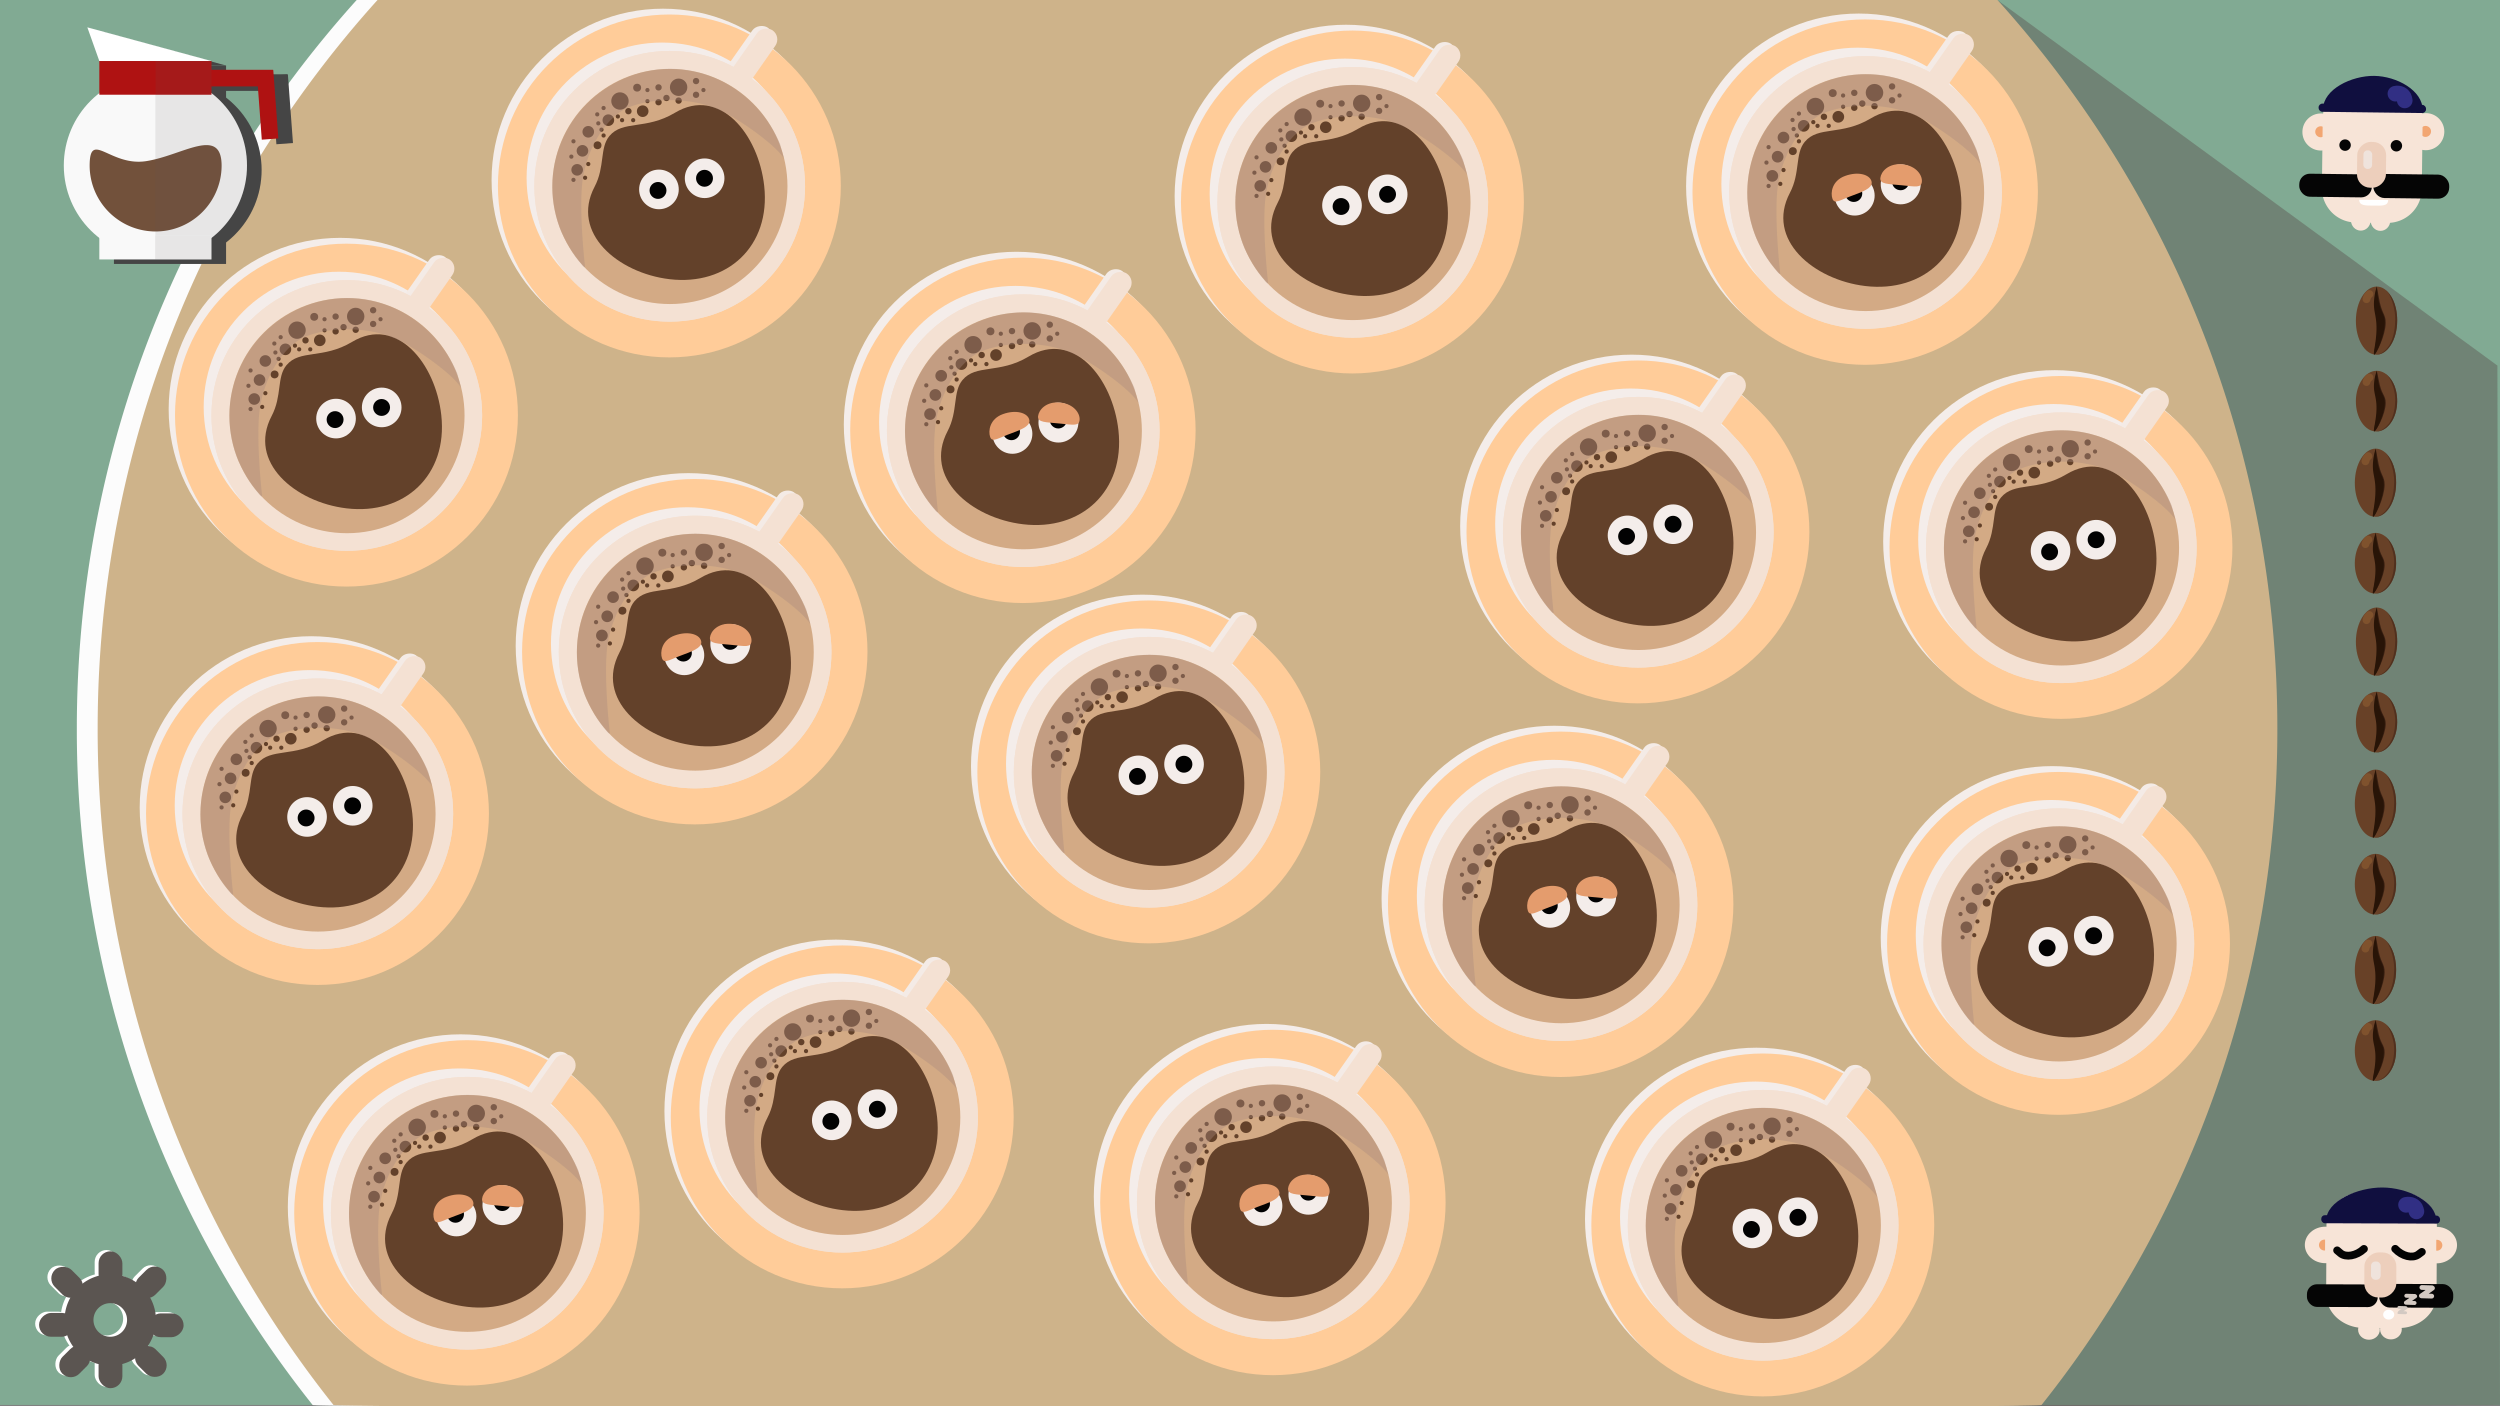 <svg xmlns="http://www.w3.org/2000/svg" width="1920" height="1080" viewBox="0 0 1920 1080"><rect x="0" y="0" width="1920" height="1080" fill="#808080" stroke="none"/><defs><style>.cls-1{fill:#81aa93;}.cls-2{fill:#fcfcfc;}.cls-16,.cls-3{fill:#5b5551;}.cls-3{opacity:0.45;}.cls-4{fill:#ceb38a;}.cls-5{fill:#f4edea;}.cls-6{fill:#fc9;}.cls-7{fill:#f4ebe6;}.cls-8{fill:#f4e1d3;}.cls-9{fill:#d3aa85;}.cls-10{fill:#63412a;}.cls-11{opacity:0.38;}.cls-12{fill:#a88a7d;}.cls-13{fill:#020202;}.cls-14{fill:#e49c6d;}.cls-15{fill:#fff;}.cls-17{fill:#454545;}.cls-18{opacity:0.12;}.cls-19{fill:#f9f9f9;}.cls-20{fill:#72513b;}.cls-21{fill:#5b5656;}.cls-22{fill:#af1212;}.cls-23{fill:#684127;}.cls-24{fill:#3a2012;}.cls-25{fill:#281407;}.cls-26{opacity:0.84;}.cls-27{fill:#4c2d1c;}.cls-28,.cls-31,.cls-36,.cls-37{fill:none;stroke-linecap:round;stroke-linejoin:round;}.cls-28{stroke:#7f522d;}.cls-28,.cls-31,.cls-37{stroke-width:6px;}.cls-29{fill:#f7e4d7;}.cls-30{fill:#f2a672;}.cls-31{stroke:#050505;}.cls-32{fill:#050505;}.cls-33{fill:#edcfbc;}.cls-34{fill:#100f3f;}.cls-35{fill:#efe3dc;}.cls-36{stroke:#312f84;stroke-width:12px;}.cls-37{stroke:#020202;}.cls-38{fill:#d3c9c2;}</style></defs><title>Artboard_spilside</title><g id="kaffebønner"><rect class="cls-1" width="1920" height="1079"/><path class="cls-2" d="M1518.07,0C1651.678,148.181,1733,344.346,1733,559.487a832.182,832.182,0,0,1-181.089,519.52c-2.443,3.075-1309.472,2.958-1311.82.003A832.182,832.182,0,0,1,59,559.487C59,344.347,140.321,148.183,273.928.003"/><polygon class="cls-3" points="1918 280.747 1920 1079.002 1178 1081 789.132 737.331 1534 0.009 1918 280.747"/><path class="cls-4" d="M1534.07,0C1667.678,148.181,1749,344.346,1749,559.487a832.182,832.182,0,0,1-181.089,519.52c-2.443,3.075-1309.472,2.958-1311.82.003A832.182,832.182,0,0,1,75,559.487C75,344.347,156.321,148.183,289.928.003"/><circle class="cls-5" cx="261.205" cy="314.347" r="131.675"/><circle class="cls-6" cx="266.074" cy="318.81" r="131.675"/><circle class="cls-5" cx="260.368" cy="312.623" r="103.941"/><rect class="cls-7" x="302.803" y="208.97" width="49.406" height="17.065" rx="8.532" ry="8.532" transform="translate(-38.572 360.872) rotate(-54.976)"/><circle class="cls-8" cx="266.333" cy="319.07" r="103.941"/><circle class="cls-8" cx="266.333" cy="319.07" r="103.941"/><rect class="cls-8" x="306.455" y="210.999" width="49.406" height="17.065" rx="8.532" ry="8.532" transform="translate(-38.677 364.727) rotate(-54.976)"/><circle class="cls-9" cx="266.488" cy="319.221" r="90.288"/><path class="cls-10" d="M338.911,318.81c5.113,46.482-28.519,76.831-72.635,71.62-39.727-4.692-76.252-35.612-57.621-71.011,8.116-15.42,3.77-29.841,11.362-38.955,10.249-12.305,27.999-4.464,50.317-17.854C304.637,242.029,334.537,279.047,338.911,318.81Z"/><circle class="cls-10" cx="195.266" cy="306.434" r="4.464"/><circle class="cls-10" cx="199.323" cy="291.826" r="4.464"/><circle class="cls-10" cx="203.787" cy="277.218" r="4.464"/><circle class="cls-10" cx="245.582" cy="261.392" r="4.464"/><circle class="cls-10" cx="241.321" cy="243.335" r="3.043"/><circle class="cls-10" cx="249.234" cy="245.161" r="1.623"/><circle class="cls-10" cx="210.685" cy="263.827" r="1.623"/><circle class="cls-10" cx="215.554" cy="258.958" r="1.623"/><circle class="cls-10" cx="249.234" cy="253.683" r="1.623"/><circle class="cls-10" cx="226.511" cy="265.45" r="1.623"/><circle class="cls-10" cx="229.757" cy="268.291" r="1.623"/><circle class="cls-10" cx="238.278" cy="268.291" r="1.623"/><circle class="cls-10" cx="192.425" cy="284.522" r="1.623"/><circle class="cls-10" cx="190.802" cy="296.29" r="1.623"/><circle class="cls-10" cx="203.787" cy="301.971" r="1.623"/><circle class="cls-10" cx="201.352" cy="312.521" r="1.623"/><circle class="cls-10" cx="192.425" cy="314.144" r="1.623"/><circle class="cls-10" cx="215.554" cy="280.058" r="1.623"/><circle class="cls-10" cx="213.931" cy="275.595" r="1.623"/><circle class="cls-10" cx="211.497" cy="270.726" r="1.623"/><circle class="cls-10" cx="292.247" cy="245.161" r="1.623"/><circle class="cls-10" cx="257.755" cy="254.494" r="2.435"/><circle class="cls-10" cx="257.755" cy="243.132" r="2.435"/><circle class="cls-10" cx="263.842" cy="251.248" r="2.435"/><circle class="cls-10" cx="234.626" cy="261.392" r="2.435"/><circle class="cls-10" cx="273.175" cy="253.277" r="2.435"/><circle class="cls-10" cx="286.566" cy="248.813" r="2.435"/><circle class="cls-10" cx="286.566" cy="238.263" r="2.435"/><circle class="cls-10" cx="210.888" cy="287.565" r="3.043"/><circle class="cls-10" cx="219.207" cy="268.291" r="4.464"/><circle class="cls-10" cx="228.134" cy="253.57" r="6.679"/><circle class="cls-10" cx="273.175" cy="243.02" r="6.679"/><g class="cls-11"><path class="cls-12" d="M354.331,298.724c-.928-4.64-18.981-21.034-43.824-35.303-23.242-13.349-56.761-12.745-75.881-4.869-16.298,6.713-31.101,29.925-34.897,53.969-3.652,23.13,1.623,68.577,1.623,68.577-.501.78-2.139-1.283-4.058-3.652a81.817,81.817,0,0,1-7.71-10.956,130.552,130.552,0,0,1-6.898-13.391c-18.666-46.665,4.237-98.85,50.849-117.702s97.666,4.49,117.549,51.154"/></g><circle class="cls-5" cx="293.151" cy="312.902" r="15.217"/><circle class="cls-5" cx="258.069" cy="321.473" r="15.217"/><circle class="cls-13" cx="257.35" cy="322.259" r="6.492"/><circle class="cls-13" cx="293.058" cy="312.926" r="6.492"/><circle class="cls-5" cx="509.205" cy="138.347" r="131.675"/><circle class="cls-6" cx="514.074" cy="142.81" r="131.675"/><circle class="cls-5" cx="508.368" cy="136.623" r="103.941"/><rect class="cls-7" x="550.803" y="32.97" width="49.406" height="17.065" rx="8.532" ry="8.532" transform="translate(211.224 488.971) rotate(-54.976)"/><circle class="cls-8" cx="514.333" cy="143.07" r="103.941"/><circle class="cls-8" cx="514.333" cy="143.07" r="103.941"/><rect class="cls-8" x="554.455" y="34.999" width="49.406" height="17.065" rx="8.532" ry="8.532" transform="translate(211.119 492.827) rotate(-54.976)"/><circle class="cls-9" cx="514.488" cy="143.221" r="90.288"/><path class="cls-10" d="M586.911,142.81c5.113,46.482-28.519,76.831-72.635,71.62-39.727-4.692-76.252-35.612-57.621-71.011,8.116-15.42,3.77-29.841,11.362-38.955,10.249-12.305,27.999-4.464,50.317-17.854C552.637,66.029,582.537,103.047,586.911,142.81Z"/><circle class="cls-10" cx="443.265" cy="130.434" r="4.464"/><circle class="cls-10" cx="447.323" cy="115.826" r="4.464"/><circle class="cls-10" cx="451.787" cy="101.218" r="4.464"/><circle class="cls-10" cx="493.582" cy="85.392" r="4.464"/><circle class="cls-10" cx="489.322" cy="67.335" r="3.043"/><circle class="cls-10" cx="497.234" cy="69.161" r="1.623"/><circle class="cls-10" cx="458.685" cy="87.827" r="1.623"/><circle class="cls-10" cx="463.555" cy="82.958" r="1.623"/><circle class="cls-10" cx="497.234" cy="77.683" r="1.623"/><circle class="cls-10" cx="474.51" cy="89.45" r="1.623"/><circle class="cls-10" cx="477.757" cy="92.291" r="1.623"/><circle class="cls-10" cx="486.278" cy="92.291" r="1.623"/><circle class="cls-10" cx="440.425" cy="108.522" r="1.623"/><circle class="cls-10" cx="438.802" cy="120.29" r="1.623"/><circle class="cls-10" cx="451.787" cy="125.971" r="1.623"/><circle class="cls-10" cx="449.352" cy="136.521" r="1.623"/><circle class="cls-10" cx="440.425" cy="138.144" r="1.623"/><circle class="cls-10" cx="463.555" cy="104.058" r="1.623"/><circle class="cls-10" cx="461.931" cy="99.595" r="1.623"/><circle class="cls-10" cx="459.497" cy="94.725" r="1.623"/><circle class="cls-10" cx="540.247" cy="69.161" r="1.623"/><circle class="cls-10" cx="505.755" cy="78.494" r="2.435"/><circle class="cls-10" cx="505.755" cy="67.132" r="2.435"/><circle class="cls-10" cx="511.842" cy="75.248" r="2.435"/><circle class="cls-10" cx="482.626" cy="85.392" r="2.435"/><circle class="cls-10" cx="521.175" cy="77.277" r="2.435"/><circle class="cls-10" cx="534.566" cy="72.813" r="2.435"/><circle class="cls-10" cx="534.566" cy="62.263" r="2.435"/><circle class="cls-10" cx="458.888" cy="111.565" r="3.043"/><circle class="cls-10" cx="467.207" cy="92.291" r="4.464"/><circle class="cls-10" cx="476.134" cy="77.57" r="6.679"/><circle class="cls-10" cx="521.175" cy="67.02" r="6.679"/><g class="cls-11"><path class="cls-12" d="M602.331,122.724c-.928-4.64-18.981-21.034-43.824-35.303-23.242-13.349-56.761-12.745-75.881-4.869-16.298,6.713-31.101,29.925-34.897,53.969-3.652,23.13,1.623,68.577,1.623,68.577-.501.78-2.139-1.283-4.058-3.652a81.817,81.817,0,0,1-7.71-10.956,130.552,130.552,0,0,1-6.898-13.391c-18.666-46.665,4.237-98.85,50.849-117.702s97.666,4.49,117.549,51.154"/></g><circle class="cls-5" cx="541.151" cy="136.902" r="15.217"/><circle class="cls-5" cx="506.069" cy="145.473" r="15.217"/><circle class="cls-13" cx="505.35" cy="146.259" r="6.492"/><circle class="cls-13" cx="541.058" cy="136.927" r="6.492"/><circle class="cls-5" cx="1577.951" cy="415.948" r="131.675"/><circle class="cls-6" cx="1582.821" cy="420.412" r="131.675"/><circle class="cls-5" cx="1577.115" cy="414.225" r="103.941"/><rect class="cls-7" x="1619.55" y="310.572" width="49.406" height="17.065" rx="8.532" ry="8.532" transform="translate(439.264 1482.459) rotate(-54.976)"/><circle class="cls-8" cx="1583.08" cy="420.671" r="103.941"/><circle class="cls-8" cx="1583.08" cy="420.671" r="103.941"/><rect class="cls-8" x="1623.202" y="312.601" width="49.406" height="17.065" rx="8.532" ry="8.532" transform="translate(439.158 1486.314) rotate(-54.976)"/><circle class="cls-9" cx="1583.234" cy="420.822" r="90.288"/><path class="cls-10" d="M1655.658,420.412c5.113,46.482-28.519,76.831-72.635,71.62-39.727-4.692-76.252-35.612-57.621-71.011,8.116-15.42,3.77-29.841,11.362-38.955,10.249-12.305,27.999-4.464,50.317-17.854C1621.383,343.63,1651.284,380.649,1655.658,420.412Z"/><circle class="cls-10" cx="1512.012" cy="408.035" r="4.464"/><circle class="cls-10" cx="1516.07" cy="393.427" r="4.464"/><circle class="cls-10" cx="1520.533" cy="378.819" r="4.464"/><circle class="cls-10" cx="1562.329" cy="362.994" r="4.464"/><circle class="cls-10" cx="1558.068" cy="344.937" r="3.043"/><circle class="cls-10" cx="1565.981" cy="346.763" r="1.623"/><circle class="cls-10" cx="1527.432" cy="365.428" r="1.623"/><circle class="cls-10" cx="1532.301" cy="360.559" r="1.623"/><circle class="cls-10" cx="1565.981" cy="355.284" r="1.623"/><circle class="cls-10" cx="1543.257" cy="367.052" r="1.623"/><circle class="cls-10" cx="1546.503" cy="369.892" r="1.623"/><circle class="cls-10" cx="1555.025" cy="369.892" r="1.623"/><circle class="cls-10" cx="1509.171" cy="386.123" r="1.623"/><circle class="cls-10" cx="1507.548" cy="397.891" r="1.623"/><circle class="cls-10" cx="1520.533" cy="403.572" r="1.623"/><circle class="cls-10" cx="1518.099" cy="414.122" r="1.623"/><circle class="cls-10" cx="1509.171" cy="415.745" r="1.623"/><circle class="cls-10" cx="1532.301" cy="381.66" r="1.623"/><circle class="cls-10" cx="1530.678" cy="377.196" r="1.623"/><circle class="cls-10" cx="1528.243" cy="372.327" r="1.623"/><circle class="cls-10" cx="1608.993" cy="346.763" r="1.623"/><circle class="cls-10" cx="1574.502" cy="356.096" r="2.435"/><circle class="cls-10" cx="1574.502" cy="344.734" r="2.435"/><circle class="cls-10" cx="1580.589" cy="352.849" r="2.435"/><circle class="cls-10" cx="1551.373" cy="362.994" r="2.435"/><circle class="cls-10" cx="1589.922" cy="354.878" r="2.435"/><circle class="cls-10" cx="1603.312" cy="350.415" r="2.435"/><circle class="cls-10" cx="1603.312" cy="339.864" r="2.435"/><circle class="cls-10" cx="1527.634" cy="389.167" r="3.043"/><circle class="cls-10" cx="1535.953" cy="369.892" r="4.464"/><circle class="cls-10" cx="1544.88" cy="355.171" r="6.679"/><circle class="cls-10" cx="1589.922" cy="344.621" r="6.679"/><g class="cls-11"><path class="cls-12" d="M1671.078,400.325c-.928-4.64-18.981-21.034-43.824-35.303-23.242-13.349-56.761-12.745-75.881-4.869-16.298,6.713-31.101,29.925-34.897,53.969-3.652,23.13,1.623,68.577,1.623,68.577-.501.78-2.139-1.283-4.058-3.652a81.799,81.799,0,0,1-7.71-10.956,130.555,130.555,0,0,1-6.898-13.391c-18.666-46.665,4.237-98.85,50.849-117.702s97.666,4.49,117.549,51.154"/></g><circle class="cls-5" cx="1609.898" cy="414.503" r="15.217"/><circle class="cls-5" cx="1574.815" cy="423.074" r="15.217"/><circle class="cls-13" cx="1574.096" cy="423.861" r="6.492"/><circle class="cls-13" cx="1609.805" cy="414.528" r="6.492"/><circle class="cls-5" cx="641.954" cy="853.297" r="131.675"/><circle class="cls-6" cx="646.823" cy="857.76" r="131.675"/><circle class="cls-5" cx="641.118" cy="851.573" r="103.941"/><rect class="cls-7" x="683.553" y="747.92" width="49.406" height="17.065" rx="8.532" ry="8.532" transform="translate(-317.694 902.306) rotate(-54.976)"/><circle class="cls-8" cx="647.083" cy="858.019" r="103.941"/><circle class="cls-8" cx="647.083" cy="858.019" r="103.941"/><rect class="cls-8" x="687.205" y="749.949" width="49.406" height="17.065" rx="8.532" ry="8.532" transform="translate(-317.8 906.161) rotate(-54.976)"/><circle class="cls-9" cx="647.237" cy="858.171" r="90.288"/><path class="cls-10" d="M719.661,857.76c5.113,46.482-28.519,76.831-72.635,71.62-39.727-4.692-76.252-35.612-57.621-71.011,8.116-15.42,3.77-29.841,11.362-38.955,10.249-12.305,27.999-4.464,50.317-17.854C685.386,780.979,715.287,817.997,719.661,857.76Z"/><circle class="cls-10" cx="576.015" cy="845.384" r="4.464"/><circle class="cls-10" cx="580.073" cy="830.776" r="4.464"/><circle class="cls-10" cx="584.536" cy="816.168" r="4.464"/><circle class="cls-10" cx="626.332" cy="800.342" r="4.464"/><circle class="cls-10" cx="622.071" cy="782.285" r="3.043"/><circle class="cls-10" cx="629.984" cy="784.111" r="1.623"/><circle class="cls-10" cx="591.434" cy="802.777" r="1.623"/><circle class="cls-10" cx="596.304" cy="797.908" r="1.623"/><circle class="cls-10" cx="629.984" cy="792.633" r="1.623"/><circle class="cls-10" cx="607.26" cy="804.4" r="1.623"/><circle class="cls-10" cx="610.506" cy="807.241" r="1.623"/><circle class="cls-10" cx="619.028" cy="807.241" r="1.623"/><circle class="cls-10" cx="573.174" cy="823.472" r="1.623"/><circle class="cls-10" cx="571.551" cy="835.24" r="1.623"/><circle class="cls-10" cx="584.536" cy="840.92" r="1.623"/><circle class="cls-10" cx="582.102" cy="851.471" r="1.623"/><circle class="cls-10" cx="573.174" cy="853.094" r="1.623"/><circle class="cls-10" cx="596.304" cy="819.008" r="1.623"/><circle class="cls-10" cx="594.681" cy="814.545" r="1.623"/><circle class="cls-10" cx="592.246" cy="809.676" r="1.623"/><circle class="cls-10" cx="672.996" cy="784.111" r="1.623"/><circle class="cls-10" cx="638.505" cy="793.444" r="2.435"/><circle class="cls-10" cx="638.505" cy="782.082" r="2.435"/><circle class="cls-10" cx="644.592" cy="790.198" r="2.435"/><circle class="cls-10" cx="615.375" cy="800.342" r="2.435"/><circle class="cls-10" cx="653.924" cy="792.227" r="2.435"/><circle class="cls-10" cx="667.315" cy="787.763" r="2.435"/><circle class="cls-10" cx="667.315" cy="777.213" r="2.435"/><circle class="cls-10" cx="591.637" cy="826.515" r="3.043"/><circle class="cls-10" cx="599.956" cy="807.241" r="4.464"/><circle class="cls-10" cx="608.883" cy="792.52" r="6.679"/><circle class="cls-10" cx="653.924" cy="781.97" r="6.679"/><g class="cls-11"><path class="cls-12" d="M735.08,837.674c-.928-4.64-18.981-21.034-43.824-35.303-23.242-13.349-56.761-12.745-75.881-4.869-16.298,6.713-31.101,29.925-34.897,53.969-3.652,23.13,1.623,68.577,1.623,68.577-.501.78-2.139-1.283-4.058-3.652a81.817,81.817,0,0,1-7.71-10.956,130.552,130.552,0,0,1-6.898-13.391c-18.666-46.665,4.237-98.85,50.849-117.702s97.666,4.489,117.549,51.154"/></g><circle class="cls-5" cx="673.9" cy="851.852" r="15.217"/><circle class="cls-5" cx="638.818" cy="860.423" r="15.217"/><circle class="cls-13" cx="638.099" cy="861.209" r="6.492"/><circle class="cls-13" cx="673.808" cy="851.876" r="6.492"/><circle class="cls-5" cx="238.954" cy="620.297" r="131.675"/><circle class="cls-6" cx="243.823" cy="624.76" r="131.675"/><circle class="cls-5" cx="238.118" cy="618.573" r="103.941"/><rect class="cls-7" x="280.553" y="514.92" width="49.406" height="17.065" rx="8.532" ry="8.532" transform="translate(-298.598 473.009) rotate(-54.976)"/><circle class="cls-8" cx="244.083" cy="625.019" r="103.941"/><circle class="cls-8" cx="244.083" cy="625.019" r="103.941"/><rect class="cls-8" x="284.205" y="516.949" width="49.406" height="17.065" rx="8.532" ry="8.532" transform="translate(-298.704 476.864) rotate(-54.976)"/><circle class="cls-9" cx="244.237" cy="625.171" r="90.288"/><path class="cls-10" d="M316.661,624.76c5.113,46.482-28.519,76.831-72.635,71.62-39.727-4.692-76.252-35.612-57.621-71.011,8.116-15.42,3.77-29.841,11.362-38.955,10.249-12.305,27.999-4.464,50.317-17.854C282.386,547.979,312.286,584.997,316.661,624.76Z"/><circle class="cls-10" cx="173.015" cy="612.384" r="4.464"/><circle class="cls-10" cx="177.073" cy="597.776" r="4.464"/><circle class="cls-10" cx="181.536" cy="583.168" r="4.464"/><circle class="cls-10" cx="223.332" cy="567.342" r="4.464"/><circle class="cls-10" cx="219.071" cy="549.285" r="3.043"/><circle class="cls-10" cx="226.984" cy="551.111" r="1.623"/><circle class="cls-10" cx="188.435" cy="569.777" r="1.623"/><circle class="cls-10" cx="193.304" cy="564.908" r="1.623"/><circle class="cls-10" cx="226.984" cy="559.633" r="1.623"/><circle class="cls-10" cx="204.26" cy="571.4" r="1.623"/><circle class="cls-10" cx="207.506" cy="574.241" r="1.623"/><circle class="cls-10" cx="216.028" cy="574.241" r="1.623"/><circle class="cls-10" cx="170.174" cy="590.472" r="1.623"/><circle class="cls-10" cx="168.551" cy="602.24" r="1.623"/><circle class="cls-10" cx="181.536" cy="607.92" r="1.623"/><circle class="cls-10" cx="179.102" cy="618.471" r="1.623"/><circle class="cls-10" cx="170.174" cy="620.094" r="1.623"/><circle class="cls-10" cx="193.304" cy="586.008" r="1.623"/><circle class="cls-10" cx="191.681" cy="581.545" r="1.623"/><circle class="cls-10" cx="189.246" cy="576.676" r="1.623"/><circle class="cls-10" cx="269.996" cy="551.111" r="1.623"/><circle class="cls-10" cx="235.505" cy="560.444" r="2.435"/><circle class="cls-10" cx="235.505" cy="549.082" r="2.435"/><circle class="cls-10" cx="241.592" cy="557.198" r="2.435"/><circle class="cls-10" cx="212.375" cy="567.342" r="2.435"/><circle class="cls-10" cx="250.924" cy="559.227" r="2.435"/><circle class="cls-10" cx="264.315" cy="554.763" r="2.435"/><circle class="cls-10" cx="264.315" cy="544.213" r="2.435"/><circle class="cls-10" cx="188.637" cy="593.515" r="3.043"/><circle class="cls-10" cx="196.956" cy="574.241" r="4.464"/><circle class="cls-10" cx="205.883" cy="559.52" r="6.679"/><circle class="cls-10" cx="250.924" cy="548.97" r="6.679"/><g class="cls-11"><path class="cls-12" d="M332.08,604.674c-.928-4.64-18.981-21.034-43.824-35.303-23.242-13.349-56.761-12.745-75.881-4.869-16.298,6.713-31.101,29.925-34.897,53.969-3.652,23.13,1.623,68.577,1.623,68.577-.501.78-2.139-1.283-4.058-3.652a81.817,81.817,0,0,1-7.71-10.956,130.552,130.552,0,0,1-6.898-13.391c-18.666-46.665,4.237-98.85,50.849-117.702s97.666,4.489,117.549,51.154"/></g><circle class="cls-5" cx="270.901" cy="618.852" r="15.217"/><circle class="cls-5" cx="235.818" cy="627.423" r="15.217"/><circle class="cls-13" cx="235.099" cy="628.209" r="6.492"/><circle class="cls-13" cx="270.808" cy="618.876" r="6.492"/><circle class="cls-5" cx="1348.954" cy="936.297" r="131.675"/><circle class="cls-6" cx="1353.823" cy="940.76" r="131.675"/><circle class="cls-5" cx="1348.118" cy="934.573" r="103.941"/><rect class="cls-7" x="1390.553" y="830.92" width="49.406" height="17.065" rx="8.532" ry="8.532" transform="matrix(0.574, -0.819, 0.819, 0.574, -84.426, 1516.64)"/><circle class="cls-8" cx="1354.083" cy="941.019" r="103.941"/><circle class="cls-8" cx="1354.083" cy="941.019" r="103.941"/><rect class="cls-8" x="1394.205" y="832.949" width="49.406" height="17.065" rx="8.532" ry="8.532" transform="translate(-84.532 1520.496) rotate(-54.976)"/><circle class="cls-9" cx="1354.237" cy="941.171" r="90.288"/><path class="cls-10" d="M1426.661,940.76c5.113,46.482-28.519,76.831-72.635,71.62-39.727-4.692-76.252-35.612-57.621-71.011,8.116-15.42,3.77-29.841,11.362-38.955,10.249-12.305,27.999-4.464,50.317-17.854C1392.386,863.979,1422.286,900.997,1426.661,940.76Z"/><circle class="cls-10" cx="1283.015" cy="928.384" r="4.464"/><circle class="cls-10" cx="1287.073" cy="913.776" r="4.464"/><circle class="cls-10" cx="1291.536" cy="899.168" r="4.464"/><circle class="cls-10" cx="1333.332" cy="883.342" r="4.464"/><circle class="cls-10" cx="1329.071" cy="865.285" r="3.043"/><circle class="cls-10" cx="1336.984" cy="867.111" r="1.623"/><circle class="cls-10" cx="1298.435" cy="885.777" r="1.623"/><circle class="cls-10" cx="1303.304" cy="880.908" r="1.623"/><circle class="cls-10" cx="1336.984" cy="875.633" r="1.623"/><circle class="cls-10" cx="1314.26" cy="887.4" r="1.623"/><circle class="cls-10" cx="1317.506" cy="890.241" r="1.623"/><circle class="cls-10" cx="1326.027" cy="890.241" r="1.623"/><circle class="cls-10" cx="1280.175" cy="906.472" r="1.623"/><circle class="cls-10" cx="1278.551" cy="918.24" r="1.623"/><circle class="cls-10" cx="1291.536" cy="923.92" r="1.623"/><circle class="cls-10" cx="1289.102" cy="934.471" r="1.623"/><circle class="cls-10" cx="1280.175" cy="936.094" r="1.623"/><circle class="cls-10" cx="1303.304" cy="902.008" r="1.623"/><circle class="cls-10" cx="1301.681" cy="897.545" r="1.623"/><circle class="cls-10" cx="1299.246" cy="892.676" r="1.623"/><circle class="cls-10" cx="1379.996" cy="867.111" r="1.623"/><circle class="cls-10" cx="1345.505" cy="876.444" r="2.435"/><circle class="cls-10" cx="1345.505" cy="865.082" r="2.435"/><circle class="cls-10" cx="1351.592" cy="873.198" r="2.435"/><circle class="cls-10" cx="1322.376" cy="883.342" r="2.435"/><circle class="cls-10" cx="1360.925" cy="875.227" r="2.435"/><circle class="cls-10" cx="1374.315" cy="870.763" r="2.435"/><circle class="cls-10" cx="1374.315" cy="860.213" r="2.435"/><circle class="cls-10" cx="1298.637" cy="909.515" r="3.043"/><circle class="cls-10" cx="1306.956" cy="890.241" r="4.464"/><circle class="cls-10" cx="1315.883" cy="875.52" r="6.679"/><circle class="cls-10" cx="1360.925" cy="864.97" r="6.679"/><g class="cls-11"><path class="cls-12" d="M1442.08,920.674c-.928-4.64-18.981-21.034-43.824-35.303-23.242-13.349-56.761-12.745-75.881-4.869-16.298,6.713-31.101,29.925-34.897,53.969-3.652,23.13,1.623,68.577,1.623,68.577-.501.78-2.139-1.283-4.058-3.652a81.817,81.817,0,0,1-7.71-10.956,130.552,130.552,0,0,1-6.898-13.391c-18.666-46.665,4.237-98.85,50.849-117.702s97.666,4.489,117.549,51.154"/></g><circle class="cls-5" cx="1380.9" cy="934.852" r="15.217"/><circle class="cls-5" cx="1345.818" cy="943.423" r="15.217"/><circle class="cls-13" cx="1345.099" cy="944.209" r="6.492"/><circle class="cls-13" cx="1380.808" cy="934.876" r="6.492"/><circle class="cls-5" cx="877.404" cy="588.359" r="131.675"/><circle class="cls-6" cx="882.273" cy="592.822" r="131.675"/><circle class="cls-5" cx="876.568" cy="586.635" r="103.941"/><rect class="cls-7" x="919.002" y="482.982" width="49.406" height="17.065" rx="8.532" ry="8.532" transform="translate(-0.414 982.234) rotate(-54.976)"/><circle class="cls-8" cx="882.532" cy="593.082" r="103.941"/><circle class="cls-8" cx="882.532" cy="593.082" r="103.941"/><rect class="cls-8" x="922.654" y="485.011" width="49.406" height="17.065" rx="8.532" ry="8.532" transform="translate(-0.519 986.089) rotate(-54.976)"/><circle class="cls-9" cx="882.687" cy="593.233" r="90.288"/><path class="cls-10" d="M955.111,592.822c5.114,46.482-28.519,76.831-72.635,71.62-39.727-4.692-76.252-35.612-57.621-71.011,8.116-15.42,3.77-29.841,11.362-38.955,10.249-12.305,27.999-4.464,50.317-17.854C920.836,516.041,950.736,553.059,955.111,592.822Z"/><circle class="cls-10" cx="811.465" cy="580.446" r="4.464"/><circle class="cls-10" cx="815.523" cy="565.838" r="4.464"/><circle class="cls-10" cx="819.986" cy="551.23" r="4.464"/><circle class="cls-10" cx="861.781" cy="535.405" r="4.464"/><circle class="cls-10" cx="857.521" cy="517.347" r="3.043"/><circle class="cls-10" cx="865.433" cy="519.173" r="1.623"/><circle class="cls-10" cx="826.884" cy="537.839" r="1.623"/><circle class="cls-10" cx="831.754" cy="532.97" r="1.623"/><circle class="cls-10" cx="865.433" cy="527.695" r="1.623"/><circle class="cls-10" cx="842.71" cy="539.462" r="1.623"/><circle class="cls-10" cx="845.956" cy="542.303" r="1.623"/><circle class="cls-10" cx="854.477" cy="542.303" r="1.623"/><circle class="cls-10" cx="808.624" cy="558.534" r="1.623"/><circle class="cls-10" cx="807.001" cy="570.302" r="1.623"/><circle class="cls-10" cx="819.986" cy="575.982" r="1.623"/><circle class="cls-10" cx="817.551" cy="586.533" r="1.623"/><circle class="cls-10" cx="808.624" cy="588.156" r="1.623"/><circle class="cls-10" cx="831.754" cy="554.07" r="1.623"/><circle class="cls-10" cx="830.13" cy="549.607" r="1.623"/><circle class="cls-10" cx="827.696" cy="544.737" r="1.623"/><circle class="cls-10" cx="908.446" cy="519.173" r="1.623"/><circle class="cls-10" cx="873.955" cy="528.506" r="2.435"/><circle class="cls-10" cx="873.955" cy="517.144" r="2.435"/><circle class="cls-10" cx="880.041" cy="525.26" r="2.435"/><circle class="cls-10" cx="850.825" cy="535.405" r="2.435"/><circle class="cls-10" cx="889.374" cy="527.289" r="2.435"/><circle class="cls-10" cx="902.765" cy="522.825" r="2.435"/><circle class="cls-10" cx="902.765" cy="512.275" r="2.435"/><circle class="cls-10" cx="827.087" cy="561.577" r="3.043"/><circle class="cls-10" cx="835.406" cy="542.303" r="4.464"/><circle class="cls-10" cx="844.333" cy="527.582" r="6.679"/><circle class="cls-10" cx="889.374" cy="517.032" r="6.679"/><g class="cls-11"><path class="cls-12" d="M970.53,572.736c-.928-4.64-18.981-21.034-43.824-35.303-23.242-13.35-56.761-12.745-75.881-4.869-16.298,6.713-31.101,29.925-34.897,53.969-3.652,23.13,1.623,68.577,1.623,68.577-.501.78-2.139-1.283-4.058-3.652a81.799,81.799,0,0,1-7.71-10.956,130.525,130.525,0,0,1-6.898-13.391c-18.666-46.665,4.237-98.85,50.849-117.702s97.666,4.49,117.549,51.154"/></g><circle class="cls-5" cx="909.35" cy="586.914" r="15.217"/><circle class="cls-5" cx="874.268" cy="595.485" r="15.217"/><circle class="cls-13" cx="873.549" cy="596.271" r="6.492"/><circle class="cls-13" cx="909.258" cy="586.938" r="6.492"/><circle class="cls-5" cx="1033.793" cy="150.675" r="131.675"/><circle class="cls-6" cx="1038.662" cy="155.139" r="131.675"/><circle class="cls-5" cx="1032.957" cy="148.952" r="103.941"/><rect class="cls-7" x="1075.392" y="45.299" width="49.406" height="17.065" rx="8.532" ry="8.532" transform="translate(424.644 923.815) rotate(-54.976)"/><circle class="cls-8" cx="1038.922" cy="155.398" r="103.941"/><circle class="cls-8" cx="1038.922" cy="155.398" r="103.941"/><rect class="cls-8" x="1079.044" y="47.328" width="49.406" height="17.065" rx="8.532" ry="8.532" transform="translate(424.538 927.67) rotate(-54.976)"/><circle class="cls-9" cx="1039.076" cy="155.55" r="90.288"/><path class="cls-10" d="M1111.5,155.139c5.114,46.481-28.519,76.831-72.634,71.62-39.727-4.692-76.252-35.612-57.621-71.011,8.116-15.42,3.77-29.841,11.362-38.955,10.249-12.305,27.999-4.464,50.317-17.854C1077.225,78.357,1107.125,115.376,1111.5,155.139Z"/><circle class="cls-10" cx="967.854" cy="142.763" r="4.464"/><circle class="cls-10" cx="971.912" cy="128.155" r="4.464"/><circle class="cls-10" cx="976.375" cy="113.547" r="4.464"/><circle class="cls-10" cx="1018.17" cy="97.721" r="4.464"/><circle class="cls-10" cx="1013.91" cy="79.664" r="3.043"/><circle class="cls-10" cx="1021.822" cy="81.49" r="1.623"/><circle class="cls-10" cx="983.274" cy="100.156" r="1.623"/><circle class="cls-10" cx="988.143" cy="95.287" r="1.623"/><circle class="cls-10" cx="1021.822" cy="90.011" r="1.623"/><circle class="cls-10" cx="999.099" cy="101.779" r="1.623"/><circle class="cls-10" cx="1002.345" cy="104.619" r="1.623"/><circle class="cls-10" cx="1010.866" cy="104.619" r="1.623"/><circle class="cls-10" cx="965.013" cy="120.851" r="1.623"/><circle class="cls-10" cx="963.39" cy="132.618" r="1.623"/><circle class="cls-10" cx="976.375" cy="138.299" r="1.623"/><circle class="cls-10" cx="973.941" cy="148.849" r="1.623"/><circle class="cls-10" cx="965.013" cy="150.472" r="1.623"/><circle class="cls-10" cx="988.143" cy="116.387" r="1.623"/><circle class="cls-10" cx="986.52" cy="111.924" r="1.623"/><circle class="cls-10" cx="984.085" cy="107.054" r="1.623"/><circle class="cls-10" cx="1064.835" cy="81.49" r="1.623"/><circle class="cls-10" cx="1030.344" cy="90.823" r="2.435"/><circle class="cls-10" cx="1030.344" cy="79.461" r="2.435"/><circle class="cls-10" cx="1036.431" cy="87.577" r="2.435"/><circle class="cls-10" cx="1007.215" cy="97.721" r="2.435"/><circle class="cls-10" cx="1045.764" cy="89.606" r="2.435"/><circle class="cls-10" cx="1059.154" cy="85.142" r="2.435"/><circle class="cls-10" cx="1059.154" cy="74.592" r="2.435"/><circle class="cls-10" cx="983.476" cy="123.894" r="3.043"/><circle class="cls-10" cx="991.795" cy="104.619" r="4.464"/><circle class="cls-10" cx="1000.722" cy="89.898" r="6.679"/><circle class="cls-10" cx="1045.764" cy="79.348" r="6.679"/><g class="cls-11"><path class="cls-12" d="M1126.919,135.053c-.928-4.64-18.981-21.034-43.824-35.303-23.242-13.35-56.761-12.745-75.881-4.869-16.298,6.713-31.101,29.925-34.897,53.969-3.652,23.13,1.623,68.577,1.623,68.577-.501.78-2.139-1.283-4.058-3.652a81.8,81.8,0,0,1-7.71-10.956,130.525,130.525,0,0,1-6.898-13.391c-18.666-46.665,4.237-98.85,50.849-117.702s97.666,4.49,117.549,51.154"/></g><circle class="cls-5" cx="1065.739" cy="149.23" r="15.217"/><circle class="cls-5" cx="1030.657" cy="157.802" r="15.217"/><circle class="cls-13" cx="1029.938" cy="158.588" r="6.492"/><circle class="cls-13" cx="1065.647" cy="149.255" r="6.492"/><circle class="cls-5" cx="1576.074" cy="720.048" r="131.675"/><circle class="cls-6" cx="1580.943" cy="724.511" r="131.675"/><circle class="cls-5" cx="1575.237" cy="718.324" r="103.941"/><rect class="cls-7" x="1617.672" y="614.671" width="49.406" height="17.065" rx="8.532" ry="8.532" transform="translate(189.433 1610.492) rotate(-54.976)"/><circle class="cls-8" cx="1581.202" cy="724.77" r="103.941"/><circle class="cls-8" cx="1581.202" cy="724.77" r="103.941"/><rect class="cls-8" x="1621.324" y="616.7" width="49.406" height="17.065" rx="8.532" ry="8.532" transform="translate(189.328 1614.347) rotate(-54.976)"/><circle class="cls-9" cx="1581.357" cy="724.922" r="90.288"/><path class="cls-10" d="M1653.78,724.511c5.114,46.481-28.519,76.831-72.635,71.62-39.727-4.692-76.252-35.612-57.621-71.011,8.116-15.42,3.771-29.841,11.362-38.955,10.249-12.305,27.999-4.463,50.317-17.854C1619.506,647.729,1649.406,684.748,1653.78,724.511Z"/><circle class="cls-10" cx="1510.134" cy="712.135" r="4.464"/><circle class="cls-10" cx="1514.192" cy="697.527" r="4.464"/><circle class="cls-10" cx="1518.656" cy="682.919" r="4.464"/><circle class="cls-10" cx="1560.451" cy="667.093" r="4.464"/><circle class="cls-10" cx="1556.19" cy="649.036" r="3.043"/><circle class="cls-10" cx="1564.103" cy="650.862" r="1.623"/><circle class="cls-10" cx="1525.554" cy="669.528" r="1.623"/><circle class="cls-10" cx="1530.424" cy="664.659" r="1.623"/><circle class="cls-10" cx="1564.103" cy="659.384" r="1.623"/><circle class="cls-10" cx="1541.38" cy="671.151" r="1.623"/><circle class="cls-10" cx="1544.626" cy="673.992" r="1.623"/><circle class="cls-10" cx="1553.147" cy="673.992" r="1.623"/><circle class="cls-10" cx="1507.294" cy="690.223" r="1.623"/><circle class="cls-10" cx="1505.671" cy="701.99" r="1.623"/><circle class="cls-10" cx="1518.656" cy="707.671" r="1.623"/><circle class="cls-10" cx="1516.221" cy="718.222" r="1.623"/><circle class="cls-10" cx="1507.294" cy="719.845" r="1.623"/><circle class="cls-10" cx="1530.424" cy="685.759" r="1.623"/><circle class="cls-10" cx="1528.8" cy="681.296" r="1.623"/><circle class="cls-10" cx="1526.366" cy="676.426" r="1.623"/><circle class="cls-10" cx="1607.116" cy="650.862" r="1.623"/><circle class="cls-10" cx="1572.625" cy="660.195" r="2.435"/><circle class="cls-10" cx="1572.625" cy="648.833" r="2.435"/><circle class="cls-10" cx="1578.711" cy="656.949" r="2.435"/><circle class="cls-10" cx="1549.495" cy="667.093" r="2.435"/><circle class="cls-10" cx="1588.044" cy="658.978" r="2.435"/><circle class="cls-10" cx="1601.435" cy="654.514" r="2.435"/><circle class="cls-10" cx="1601.435" cy="643.964" r="2.435"/><circle class="cls-10" cx="1525.757" cy="693.266" r="3.043"/><circle class="cls-10" cx="1534.075" cy="673.992" r="4.464"/><circle class="cls-10" cx="1543.003" cy="659.271" r="6.679"/><circle class="cls-10" cx="1588.044" cy="648.721" r="6.679"/><g class="cls-11"><path class="cls-12" d="M1669.2,704.425c-.928-4.64-18.981-21.034-43.824-35.303-23.243-13.349-56.761-12.745-75.881-4.869-16.298,6.713-31.101,29.925-34.897,53.969-3.652,23.13,1.623,68.577,1.623,68.577-.501.78-2.139-1.283-4.058-3.652a81.823,81.823,0,0,1-7.71-10.956,130.542,130.542,0,0,1-6.898-13.391c-18.666-46.665,4.237-98.85,50.849-117.702s97.666,4.49,117.549,51.154"/></g><circle class="cls-5" cx="1608.02" cy="718.602" r="15.217"/><circle class="cls-5" cx="1572.938" cy="727.174" r="15.217"/><circle class="cls-13" cx="1572.219" cy="727.96" r="6.492"/><circle class="cls-13" cx="1607.927" cy="718.627" r="6.492"/><circle class="cls-5" cx="1253.074" cy="404.048" r="131.675"/><circle class="cls-6" cx="1257.943" cy="408.511" r="131.675"/><circle class="cls-5" cx="1252.237" cy="402.324" r="103.941"/><rect class="cls-7" x="1294.672" y="298.671" width="49.406" height="17.065" rx="8.532" ry="8.532" transform="translate(310.586 1211.343) rotate(-54.976)"/><circle class="cls-8" cx="1258.202" cy="408.77" r="103.941"/><circle class="cls-8" cx="1258.202" cy="408.77" r="103.941"/><rect class="cls-8" x="1298.324" y="300.7" width="49.406" height="17.065" rx="8.532" ry="8.532" transform="translate(310.48 1215.198) rotate(-54.976)"/><circle class="cls-9" cx="1258.357" cy="408.922" r="90.288"/><path class="cls-10" d="M1330.78,408.511c5.114,46.481-28.519,76.831-72.635,71.62-39.727-4.692-76.252-35.612-57.621-71.011,8.116-15.42,3.771-29.841,11.362-38.955,10.249-12.305,27.999-4.463,50.317-17.854C1296.506,331.729,1326.406,368.748,1330.78,408.511Z"/><circle class="cls-10" cx="1187.134" cy="396.135" r="4.464"/><circle class="cls-10" cx="1191.192" cy="381.527" r="4.464"/><circle class="cls-10" cx="1195.656" cy="366.919" r="4.464"/><circle class="cls-10" cx="1237.451" cy="351.093" r="4.464"/><circle class="cls-10" cx="1233.19" cy="333.036" r="3.043"/><circle class="cls-10" cx="1241.103" cy="334.862" r="1.623"/><circle class="cls-10" cx="1202.554" cy="353.528" r="1.623"/><circle class="cls-10" cx="1207.424" cy="348.659" r="1.623"/><circle class="cls-10" cx="1241.103" cy="343.384" r="1.623"/><circle class="cls-10" cx="1218.38" cy="355.151" r="1.623"/><circle class="cls-10" cx="1221.626" cy="357.992" r="1.623"/><circle class="cls-10" cx="1230.147" cy="357.992" r="1.623"/><circle class="cls-10" cx="1184.294" cy="374.223" r="1.623"/><circle class="cls-10" cx="1182.671" cy="385.99" r="1.623"/><circle class="cls-10" cx="1195.656" cy="391.671" r="1.623"/><circle class="cls-10" cx="1193.221" cy="402.222" r="1.623"/><circle class="cls-10" cx="1184.294" cy="403.845" r="1.623"/><circle class="cls-10" cx="1207.424" cy="369.759" r="1.623"/><circle class="cls-10" cx="1205.8" cy="365.296" r="1.623"/><circle class="cls-10" cx="1203.366" cy="360.426" r="1.623"/><circle class="cls-10" cx="1284.116" cy="334.862" r="1.623"/><circle class="cls-10" cx="1249.625" cy="344.195" r="2.435"/><circle class="cls-10" cx="1249.625" cy="332.833" r="2.435"/><circle class="cls-10" cx="1255.711" cy="340.949" r="2.435"/><circle class="cls-10" cx="1226.495" cy="351.093" r="2.435"/><circle class="cls-10" cx="1265.044" cy="342.978" r="2.435"/><circle class="cls-10" cx="1278.435" cy="338.514" r="2.435"/><circle class="cls-10" cx="1278.435" cy="327.964" r="2.435"/><circle class="cls-10" cx="1202.757" cy="377.266" r="3.043"/><circle class="cls-10" cx="1211.075" cy="357.992" r="4.464"/><circle class="cls-10" cx="1220.003" cy="343.271" r="6.679"/><circle class="cls-10" cx="1265.044" cy="332.721" r="6.679"/><g class="cls-11"><path class="cls-12" d="M1346.2,388.425c-.928-4.64-18.981-21.034-43.824-35.303-23.243-13.349-56.761-12.745-75.881-4.869-16.298,6.713-31.101,29.925-34.897,53.969-3.652,23.13,1.623,68.577,1.623,68.577-.501.78-2.139-1.283-4.058-3.652a81.823,81.823,0,0,1-7.71-10.956,130.542,130.542,0,0,1-6.898-13.391c-18.666-46.665,4.237-98.85,50.849-117.702s97.666,4.49,117.549,51.154"/></g><circle class="cls-5" cx="1285.02" cy="402.602" r="15.217"/><circle class="cls-5" cx="1249.938" cy="411.174" r="15.217"/><circle class="cls-13" cx="1249.219" cy="411.96" r="6.492"/><circle class="cls-13" cx="1284.927" cy="402.627" r="6.492"/><circle class="cls-5" cx="972.684" cy="919.001" r="132.64"/><circle class="cls-6" cx="977.589" cy="923.497" r="132.64"/><circle class="cls-5" cx="971.841" cy="917.265" r="104.702"/><rect class="cls-7" x="1014.587" y="812.852" width="49.768" height="17.19" rx="8.595" ry="8.595" transform="translate(-229.796 1201.234) rotate(-54.976)"/><circle class="cls-8" cx="977.85" cy="923.758" r="104.702"/><circle class="cls-8" cx="977.85" cy="923.758" r="104.702"/><rect class="cls-8" x="1018.266" y="814.896" width="49.768" height="17.19" rx="8.595" ry="8.595" transform="translate(-229.902 1205.118) rotate(-54.976)"/><circle class="cls-9" cx="978.006" cy="923.911" r="90.95"/><path class="cls-10" d="M1050.96,923.497c5.151,46.822-28.728,77.394-73.167,72.145-40.018-4.727-76.811-35.873-58.043-71.532,8.175-15.533,3.798-30.059,11.445-39.24,10.324-12.395,28.204-4.496,50.685-17.985C1016.434,846.153,1046.553,883.443,1050.96,923.497Z"/><circle class="cls-10" cx="906.261" cy="911.03" r="4.496"/><circle class="cls-10" cx="910.349" cy="896.315" r="4.496"/><circle class="cls-10" cx="914.845" cy="881.6" r="4.496"/><circle class="cls-10" cx="956.947" cy="865.659" r="4.496"/><circle class="cls-10" cx="952.655" cy="847.469" r="3.066"/><circle class="cls-10" cx="960.625" cy="849.309" r="1.635"/><circle class="cls-10" cx="921.794" cy="868.111" r="1.635"/><circle class="cls-10" cx="926.699" cy="863.206" r="1.635"/><circle class="cls-10" cx="960.625" cy="857.892" r="1.635"/><circle class="cls-10" cx="937.735" cy="869.746" r="1.635"/><circle class="cls-10" cx="941.005" cy="872.607" r="1.635"/><circle class="cls-10" cx="949.589" cy="872.607" r="1.635"/><circle class="cls-10" cx="903.4" cy="888.957" r="1.635"/><circle class="cls-10" cx="901.765" cy="900.811" r="1.635"/><circle class="cls-10" cx="914.845" cy="906.534" r="1.635"/><circle class="cls-10" cx="912.393" cy="917.161" r="1.635"/><circle class="cls-10" cx="903.4" cy="918.796" r="1.635"/><circle class="cls-10" cx="926.699" cy="884.461" r="1.635"/><circle class="cls-10" cx="925.064" cy="879.965" r="1.635"/><circle class="cls-10" cx="922.611" cy="875.06" r="1.635"/><circle class="cls-10" cx="1003.953" cy="849.309" r="1.635"/><circle class="cls-10" cx="969.209" cy="858.71" r="2.453"/><circle class="cls-10" cx="969.209" cy="847.265" r="2.453"/><circle class="cls-10" cx="975.341" cy="855.44" r="2.453"/><circle class="cls-10" cx="945.91" cy="865.659" r="2.453"/><circle class="cls-10" cx="984.742" cy="857.484" r="2.453"/><circle class="cls-10" cx="998.231" cy="852.987" r="2.453"/><circle class="cls-10" cx="998.231" cy="842.36" r="2.453"/><circle class="cls-10" cx="921.998" cy="892.023" r="3.066"/><circle class="cls-10" cx="930.378" cy="872.607" r="4.496"/><circle class="cls-10" cx="939.37" cy="857.779" r="6.728"/><circle class="cls-10" cx="984.742" cy="847.151" r="6.728"/><g class="cls-11"><path class="cls-12" d="M1066.492,903.264c-.935-4.674-19.12-21.188-44.145-35.561-23.413-13.447-57.177-12.838-76.437-4.905-16.418,6.763-31.329,30.145-35.153,54.364-3.679,23.299,1.635,69.079,1.635,69.079-.505.785-2.154-1.292-4.088-3.679a82.405,82.405,0,0,1-7.766-11.036,131.498,131.498,0,0,1-6.949-13.489c-18.803-47.007,4.268-99.574,51.222-118.564s98.381,4.522,118.41,51.529"/></g><circle class="cls-5" cx="1004.864" cy="917.545" r="15.328"/><circle class="cls-5" cx="969.525" cy="926.179" r="15.328"/><circle class="cls-13" cx="968.801" cy="924.519" r="6.54"/><circle class="cls-13" cx="1004.771" cy="915.526" r="6.54"/><path class="cls-14" d="M982.289,914.709c1.635,4.57-3.287,7.385-13.489,11.036s-14.715,7.431-16.35,2.861-.392-13.925,9.81-17.576S980.654,910.139,982.289,914.709Z"/><path class="cls-14" d="M1021.121,915.526c-.48,4.83-4.535,3.814-15.317,2.742s-17.046-.773-16.565-5.603,6.178-11.567,16.961-10.495S1021.601,910.697,1021.121,915.526Z"/><circle class="cls-5" cx="1193.684" cy="690.001" r="132.64"/><circle class="cls-6" cx="1198.589" cy="694.497" r="132.64"/><circle class="cls-5" cx="1192.841" cy="688.265" r="104.702"/><rect class="cls-7" x="1235.587" y="583.852" width="49.768" height="17.19" rx="8.595" ry="8.595" transform="translate(51.898 1284.641) rotate(-54.976)"/><circle class="cls-8" cx="1198.85" cy="694.758" r="104.702"/><circle class="cls-8" cx="1198.85" cy="694.758" r="104.702"/><rect class="cls-8" x="1239.266" y="585.896" width="49.768" height="17.19" rx="8.595" ry="8.595" transform="translate(51.792 1288.525) rotate(-54.976)"/><circle class="cls-9" cx="1199.006" cy="694.911" r="90.95"/><path class="cls-10" d="M1271.96,694.497c5.151,46.822-28.728,77.394-73.167,72.145-40.018-4.727-76.81-35.873-58.043-71.532,8.175-15.533,3.798-30.059,11.445-39.24,10.324-12.395,28.204-4.496,50.685-17.985C1237.434,617.153,1267.553,654.443,1271.96,694.497Z"/><circle class="cls-10" cx="1127.261" cy="682.03" r="4.496"/><circle class="cls-10" cx="1131.349" cy="667.315" r="4.496"/><circle class="cls-10" cx="1135.845" cy="652.6" r="4.496"/><circle class="cls-10" cx="1177.947" cy="636.659" r="4.496"/><circle class="cls-10" cx="1173.655" cy="618.469" r="3.066"/><circle class="cls-10" cx="1181.625" cy="620.309" r="1.635"/><circle class="cls-10" cx="1142.794" cy="639.111" r="1.635"/><circle class="cls-10" cx="1147.699" cy="634.206" r="1.635"/><circle class="cls-10" cx="1181.625" cy="628.892" r="1.635"/><circle class="cls-10" cx="1158.735" cy="640.746" r="1.635"/><circle class="cls-10" cx="1162.005" cy="643.607" r="1.635"/><circle class="cls-10" cx="1170.589" cy="643.607" r="1.635"/><circle class="cls-10" cx="1124.4" cy="659.957" r="1.635"/><circle class="cls-10" cx="1122.765" cy="671.811" r="1.635"/><circle class="cls-10" cx="1135.845" cy="677.534" r="1.635"/><circle class="cls-10" cx="1133.393" cy="688.161" r="1.635"/><circle class="cls-10" cx="1124.4" cy="689.796" r="1.635"/><circle class="cls-10" cx="1147.699" cy="655.461" r="1.635"/><circle class="cls-10" cx="1146.064" cy="650.965" r="1.635"/><circle class="cls-10" cx="1143.611" cy="646.06" r="1.635"/><circle class="cls-10" cx="1224.953" cy="620.309" r="1.635"/><circle class="cls-10" cx="1190.209" cy="629.71" r="2.453"/><circle class="cls-10" cx="1190.209" cy="618.265" r="2.453"/><circle class="cls-10" cx="1196.341" cy="626.44" r="2.453"/><circle class="cls-10" cx="1166.91" cy="636.659" r="2.453"/><circle class="cls-10" cx="1205.742" cy="628.484" r="2.453"/><circle class="cls-10" cx="1219.231" cy="623.987" r="2.453"/><circle class="cls-10" cx="1219.231" cy="613.36" r="2.453"/><circle class="cls-10" cx="1142.998" cy="663.023" r="3.066"/><circle class="cls-10" cx="1151.378" cy="643.607" r="4.496"/><circle class="cls-10" cx="1160.37" cy="628.779" r="6.728"/><circle class="cls-10" cx="1205.742" cy="618.151" r="6.728"/><g class="cls-11"><path class="cls-12" d="M1287.492,674.264c-.935-4.674-19.12-21.188-44.145-35.561-23.413-13.447-57.177-12.838-76.437-4.905-16.418,6.763-31.329,30.145-35.153,54.364-3.679,23.299,1.635,69.079,1.635,69.079-.505.785-2.154-1.292-4.088-3.679a82.405,82.405,0,0,1-7.766-11.036,131.498,131.498,0,0,1-6.949-13.489c-18.803-47.007,4.268-99.574,51.222-118.564s98.381,4.522,118.41,51.529"/></g><circle class="cls-5" cx="1225.864" cy="688.545" r="15.328"/><circle class="cls-5" cx="1190.525" cy="697.179" r="15.328"/><circle class="cls-13" cx="1189.801" cy="695.519" r="6.54"/><circle class="cls-13" cx="1225.771" cy="686.526" r="6.54"/><path class="cls-14" d="M1203.289,685.709c1.635,4.57-3.287,7.385-13.489,11.036s-14.715,7.431-16.35,2.861-.392-13.925,9.81-17.576S1201.654,681.139,1203.289,685.709Z"/><path class="cls-14" d="M1242.121,686.526c-.48,4.83-4.535,3.814-15.317,2.742s-17.046-.773-16.565-5.603,6.178-11.567,16.961-10.495S1242.601,681.697,1242.121,686.526Z"/><circle class="cls-5" cx="780.684" cy="326.001" r="132.64"/><circle class="cls-6" cx="785.589" cy="330.497" r="132.64"/><circle class="cls-5" cx="779.841" cy="324.265" r="104.702"/><rect class="cls-7" x="822.587" y="219.852" width="49.768" height="17.19" rx="8.595" ry="8.595" transform="translate(174.011 791.339) rotate(-54.976)"/><circle class="cls-8" cx="785.85" cy="330.758" r="104.702"/><circle class="cls-8" cx="785.85" cy="330.758" r="104.702"/><rect class="cls-8" x="826.266" y="221.896" width="49.768" height="17.19" rx="8.595" ry="8.595" transform="translate(173.905 795.222) rotate(-54.976)"/><circle class="cls-9" cx="786.006" cy="330.911" r="90.95"/><path class="cls-10" d="M858.96,330.497c5.151,46.822-28.728,77.394-73.167,72.145-40.018-4.727-76.811-35.873-58.043-71.532,8.175-15.533,3.798-30.059,11.445-39.24,10.324-12.395,28.204-4.496,50.685-17.985C824.434,253.153,854.553,290.443,858.96,330.497Z"/><circle class="cls-10" cx="714.261" cy="318.03" r="4.496"/><circle class="cls-10" cx="718.349" cy="303.315" r="4.496"/><circle class="cls-10" cx="722.845" cy="288.6" r="4.496"/><circle class="cls-10" cx="764.947" cy="272.659" r="4.496"/><circle class="cls-10" cx="760.655" cy="254.469" r="3.066"/><circle class="cls-10" cx="768.625" cy="256.309" r="1.635"/><circle class="cls-10" cx="729.794" cy="275.111" r="1.635"/><circle class="cls-10" cx="734.699" cy="270.206" r="1.635"/><circle class="cls-10" cx="768.625" cy="264.892" r="1.635"/><circle class="cls-10" cx="745.735" cy="276.746" r="1.635"/><circle class="cls-10" cx="749.005" cy="279.607" r="1.635"/><circle class="cls-10" cx="757.589" cy="279.607" r="1.635"/><circle class="cls-10" cx="711.4" cy="295.957" r="1.635"/><circle class="cls-10" cx="709.765" cy="307.811" r="1.635"/><circle class="cls-10" cx="722.845" cy="313.534" r="1.635"/><circle class="cls-10" cx="720.393" cy="324.161" r="1.635"/><circle class="cls-10" cx="711.4" cy="325.796" r="1.635"/><circle class="cls-10" cx="734.699" cy="291.461" r="1.635"/><circle class="cls-10" cx="733.064" cy="286.965" r="1.635"/><circle class="cls-10" cx="730.611" cy="282.06" r="1.635"/><circle class="cls-10" cx="811.953" cy="256.309" r="1.635"/><circle class="cls-10" cx="777.209" cy="265.71" r="2.453"/><circle class="cls-10" cx="777.209" cy="254.265" r="2.453"/><circle class="cls-10" cx="783.341" cy="262.44" r="2.453"/><circle class="cls-10" cx="753.91" cy="272.659" r="2.453"/><circle class="cls-10" cx="792.742" cy="264.484" r="2.453"/><circle class="cls-10" cx="806.231" cy="259.987" r="2.453"/><circle class="cls-10" cx="806.231" cy="249.36" r="2.453"/><circle class="cls-10" cx="729.998" cy="299.023" r="3.066"/><circle class="cls-10" cx="738.378" cy="279.607" r="4.496"/><circle class="cls-10" cx="747.37" cy="264.779" r="6.728"/><circle class="cls-10" cx="792.742" cy="254.151" r="6.728"/><g class="cls-11"><path class="cls-12" d="M874.492,310.264c-.935-4.674-19.12-21.188-44.145-35.561-23.413-13.447-57.177-12.838-76.437-4.905-16.418,6.763-31.329,30.145-35.153,54.364-3.679,23.299,1.635,69.079,1.635,69.079-.505.785-2.154-1.292-4.088-3.679a82.405,82.405,0,0,1-7.766-11.036,131.498,131.498,0,0,1-6.949-13.489c-18.803-47.007,4.268-99.574,51.222-118.564s98.381,4.522,118.41,51.529"/></g><circle class="cls-5" cx="812.864" cy="324.545" r="15.328"/><circle class="cls-5" cx="777.525" cy="333.179" r="15.328"/><circle class="cls-13" cx="776.801" cy="331.519" r="6.54"/><circle class="cls-13" cx="812.771" cy="322.526" r="6.54"/><path class="cls-14" d="M790.289,321.709c1.635,4.57-3.287,7.385-13.489,11.036s-14.715,7.431-16.35,2.861-.392-13.925,9.81-17.576S788.654,317.139,790.289,321.709Z"/><path class="cls-14" d="M829.121,322.526c-.48,4.83-4.535,3.814-15.317,2.742s-17.046-.773-16.565-5.603,6.178-11.567,16.961-10.495S829.601,317.697,829.121,322.526Z"/><circle class="cls-5" cx="528.684" cy="496.001" r="132.64"/><circle class="cls-6" cx="533.589" cy="500.497" r="132.64"/><circle class="cls-5" cx="527.841" cy="494.265" r="104.702"/><rect class="cls-7" x="570.587" y="389.852" width="49.768" height="17.19" rx="8.595" ry="8.595" transform="translate(-72.575 657.407) rotate(-54.976)"/><circle class="cls-8" cx="533.85" cy="500.758" r="104.702"/><circle class="cls-8" cx="533.85" cy="500.758" r="104.702"/><rect class="cls-8" x="574.266" y="391.896" width="49.768" height="17.19" rx="8.595" ry="8.595" transform="translate(-72.681 661.29) rotate(-54.976)"/><circle class="cls-9" cx="534.006" cy="500.911" r="90.95"/><path class="cls-10" d="M606.96,500.497c5.151,46.822-28.728,77.394-73.167,72.145-40.018-4.727-76.81-35.873-58.043-71.532,8.175-15.533,3.798-30.059,11.445-39.24,10.324-12.395,28.204-4.496,50.685-17.985C572.434,423.153,602.553,460.443,606.96,500.497Z"/><circle class="cls-10" cx="462.261" cy="488.03" r="4.496"/><circle class="cls-10" cx="466.349" cy="473.315" r="4.496"/><circle class="cls-10" cx="470.845" cy="458.6" r="4.496"/><circle class="cls-10" cx="512.947" cy="442.659" r="4.496"/><circle class="cls-10" cx="508.655" cy="424.469" r="3.066"/><circle class="cls-10" cx="516.625" cy="426.309" r="1.635"/><circle class="cls-10" cx="477.794" cy="445.111" r="1.635"/><circle class="cls-10" cx="482.699" cy="440.206" r="1.635"/><circle class="cls-10" cx="516.625" cy="434.892" r="1.635"/><circle class="cls-10" cx="493.735" cy="446.746" r="1.635"/><circle class="cls-10" cx="497.005" cy="449.607" r="1.635"/><circle class="cls-10" cx="505.589" cy="449.607" r="1.635"/><circle class="cls-10" cx="459.4" cy="465.957" r="1.635"/><circle class="cls-10" cx="457.765" cy="477.811" r="1.635"/><circle class="cls-10" cx="470.845" cy="483.534" r="1.635"/><circle class="cls-10" cx="468.393" cy="494.161" r="1.635"/><circle class="cls-10" cx="459.4" cy="495.796" r="1.635"/><circle class="cls-10" cx="482.699" cy="461.461" r="1.635"/><circle class="cls-10" cx="481.064" cy="456.965" r="1.635"/><circle class="cls-10" cx="478.611" cy="452.06" r="1.635"/><circle class="cls-10" cx="559.953" cy="426.309" r="1.635"/><circle class="cls-10" cx="525.209" cy="435.71" r="2.453"/><circle class="cls-10" cx="525.209" cy="424.265" r="2.453"/><circle class="cls-10" cx="531.341" cy="432.44" r="2.453"/><circle class="cls-10" cx="501.91" cy="442.659" r="2.453"/><circle class="cls-10" cx="540.742" cy="434.484" r="2.453"/><circle class="cls-10" cx="554.231" cy="429.987" r="2.453"/><circle class="cls-10" cx="554.231" cy="419.36" r="2.453"/><circle class="cls-10" cx="477.998" cy="469.023" r="3.066"/><circle class="cls-10" cx="486.378" cy="449.607" r="4.496"/><circle class="cls-10" cx="495.37" cy="434.779" r="6.728"/><circle class="cls-10" cx="540.742" cy="424.151" r="6.728"/><g class="cls-11"><path class="cls-12" d="M622.492,480.264c-.935-4.674-19.12-21.188-44.145-35.561-23.413-13.447-57.177-12.838-76.437-4.905-16.418,6.763-31.329,30.145-35.153,54.364-3.679,23.299,1.635,69.079,1.635,69.079-.505.785-2.154-1.292-4.088-3.679a82.405,82.405,0,0,1-7.766-11.036,131.498,131.498,0,0,1-6.949-13.489c-18.803-47.007,4.268-99.574,51.222-118.564s98.381,4.522,118.41,51.529"/></g><circle class="cls-5" cx="560.864" cy="494.545" r="15.328"/><circle class="cls-5" cx="525.525" cy="503.179" r="15.328"/><circle class="cls-13" cx="524.801" cy="501.519" r="6.54"/><circle class="cls-13" cx="560.771" cy="492.526" r="6.54"/><path class="cls-14" d="M538.289,491.709c1.635,4.57-3.287,7.385-13.489,11.036s-14.715,7.431-16.35,2.861-.392-13.925,9.81-17.576S536.654,487.139,538.289,491.709Z"/><path class="cls-14" d="M577.121,492.526c-.48,4.83-4.535,3.814-15.317,2.742s-17.046-.773-16.565-5.603,6.178-11.567,16.961-10.495S577.601,487.697,577.121,492.526Z"/><circle class="cls-5" cx="353.684" cy="927.001" r="132.64"/><circle class="cls-6" cx="358.589" cy="931.497" r="132.64"/><circle class="cls-5" cx="352.841" cy="925.265" r="104.702"/><rect class="cls-7" x="395.587" y="820.852" width="49.768" height="17.19" rx="8.595" ry="8.595" transform="translate(-500.089 697.737) rotate(-54.976)"/><circle class="cls-8" cx="358.85" cy="931.758" r="104.702"/><circle class="cls-8" cx="358.85" cy="931.758" r="104.702"/><rect class="cls-8" x="399.266" y="822.896" width="49.768" height="17.19" rx="8.595" ry="8.595" transform="translate(-500.196 701.621) rotate(-54.976)"/><circle class="cls-9" cx="359.006" cy="931.911" r="90.95"/><path class="cls-10" d="M431.96,931.497c5.151,46.822-28.728,77.394-73.167,72.145-40.018-4.727-76.81-35.873-58.043-71.532,8.175-15.533,3.798-30.059,11.445-39.24,10.324-12.395,28.204-4.496,50.685-17.985C397.434,854.153,427.553,891.443,431.96,931.497Z"/><circle class="cls-10" cx="287.261" cy="919.03" r="4.496"/><circle class="cls-10" cx="291.349" cy="904.315" r="4.496"/><circle class="cls-10" cx="295.845" cy="889.6" r="4.496"/><circle class="cls-10" cx="337.947" cy="873.659" r="4.496"/><circle class="cls-10" cx="333.655" cy="855.469" r="3.066"/><circle class="cls-10" cx="341.625" cy="857.309" r="1.635"/><circle class="cls-10" cx="302.794" cy="876.111" r="1.635"/><circle class="cls-10" cx="307.699" cy="871.206" r="1.635"/><circle class="cls-10" cx="341.625" cy="865.892" r="1.635"/><circle class="cls-10" cx="318.735" cy="877.746" r="1.635"/><circle class="cls-10" cx="322.005" cy="880.607" r="1.635"/><circle class="cls-10" cx="330.589" cy="880.607" r="1.635"/><circle class="cls-10" cx="284.4" cy="896.957" r="1.635"/><circle class="cls-10" cx="282.765" cy="908.811" r="1.635"/><circle class="cls-10" cx="295.845" cy="914.534" r="1.635"/><circle class="cls-10" cx="293.393" cy="925.161" r="1.635"/><circle class="cls-10" cx="284.4" cy="926.796" r="1.635"/><circle class="cls-10" cx="307.699" cy="892.461" r="1.635"/><circle class="cls-10" cx="306.064" cy="887.965" r="1.635"/><circle class="cls-10" cx="303.611" cy="883.06" r="1.635"/><circle class="cls-10" cx="384.953" cy="857.309" r="1.635"/><circle class="cls-10" cx="350.209" cy="866.71" r="2.453"/><circle class="cls-10" cx="350.209" cy="855.265" r="2.453"/><circle class="cls-10" cx="356.341" cy="863.44" r="2.453"/><circle class="cls-10" cx="326.91" cy="873.659" r="2.453"/><circle class="cls-10" cx="365.742" cy="865.484" r="2.453"/><circle class="cls-10" cx="379.231" cy="860.987" r="2.453"/><circle class="cls-10" cx="379.231" cy="850.36" r="2.453"/><circle class="cls-10" cx="302.998" cy="900.023" r="3.066"/><circle class="cls-10" cx="311.378" cy="880.607" r="4.496"/><circle class="cls-10" cx="320.37" cy="865.779" r="6.728"/><circle class="cls-10" cx="365.742" cy="855.151" r="6.728"/><g class="cls-11"><path class="cls-12" d="M447.492,911.264c-.935-4.674-19.12-21.188-44.145-35.561-23.413-13.447-57.177-12.838-76.437-4.905-16.418,6.763-31.329,30.145-35.153,54.364-3.679,23.299,1.635,69.079,1.635,69.079-.505.785-2.154-1.292-4.088-3.679a82.405,82.405,0,0,1-7.766-11.036,131.498,131.498,0,0,1-6.949-13.489c-18.803-47.007,4.268-99.574,51.222-118.564s98.381,4.522,118.41,51.529"/></g><circle class="cls-5" cx="385.864" cy="925.545" r="15.328"/><circle class="cls-5" cx="350.525" cy="934.179" r="15.328"/><circle class="cls-13" cx="349.8" cy="932.519" r="6.54"/><circle class="cls-13" cx="385.771" cy="923.526" r="6.54"/><path class="cls-14" d="M363.289,922.709c1.635,4.57-3.287,7.385-13.489,11.036s-14.715,7.431-16.35,2.861-.392-13.925,9.81-17.576S361.654,918.139,363.289,922.709Z"/><path class="cls-14" d="M402.121,923.526c-.48,4.83-4.535,3.814-15.317,2.742s-17.046-.773-16.565-5.603,6.178-11.567,16.961-10.495S402.601,918.697,402.121,923.526Z"/><circle class="cls-5" cx="1427.558" cy="143.045" r="132.64"/><circle class="cls-6" cx="1432.463" cy="147.541" r="132.64"/><circle class="cls-5" cx="1426.715" cy="141.309" r="104.702"/><rect class="cls-7" x="1469.461" y="36.896" width="49.768" height="17.19" rx="8.595" ry="8.595" transform="translate(599.455 1243.117) rotate(-54.976)"/><circle class="cls-8" cx="1432.724" cy="147.802" r="104.702"/><circle class="cls-8" cx="1432.724" cy="147.802" r="104.702"/><rect class="cls-8" x="1473.14" y="38.94" width="49.768" height="17.19" rx="8.595" ry="8.595" transform="translate(599.349 1247.001) rotate(-54.976)"/><circle class="cls-9" cx="1432.88" cy="147.955" r="90.95"/><path class="cls-10" d="M1505.834,147.541c5.151,46.822-28.728,77.394-73.167,72.145-40.018-4.727-76.81-35.873-58.043-71.532,8.175-15.533,3.798-30.059,11.445-39.24,10.324-12.395,28.204-4.496,50.685-17.985C1471.308,70.197,1501.427,107.487,1505.834,147.541Z"/><circle class="cls-10" cx="1361.135" cy="135.074" r="4.496"/><circle class="cls-10" cx="1365.223" cy="120.359" r="4.496"/><circle class="cls-10" cx="1369.719" cy="105.644" r="4.496"/><circle class="cls-10" cx="1411.821" cy="89.703" r="4.496"/><circle class="cls-10" cx="1407.529" cy="71.513" r="3.066"/><circle class="cls-10" cx="1415.499" cy="73.353" r="1.635"/><circle class="cls-10" cx="1376.668" cy="92.155" r="1.635"/><circle class="cls-10" cx="1381.573" cy="87.25" r="1.635"/><circle class="cls-10" cx="1415.499" cy="81.936" r="1.635"/><circle class="cls-10" cx="1392.609" cy="93.79" r="1.635"/><circle class="cls-10" cx="1395.879" cy="96.651" r="1.635"/><circle class="cls-10" cx="1404.463" cy="96.651" r="1.635"/><circle class="cls-10" cx="1358.274" cy="113.001" r="1.635"/><circle class="cls-10" cx="1356.639" cy="124.855" r="1.635"/><circle class="cls-10" cx="1369.719" cy="130.578" r="1.635"/><circle class="cls-10" cx="1367.267" cy="141.205" r="1.635"/><circle class="cls-10" cx="1358.274" cy="142.84" r="1.635"/><circle class="cls-10" cx="1381.573" cy="108.505" r="1.635"/><circle class="cls-10" cx="1379.938" cy="104.009" r="1.635"/><circle class="cls-10" cx="1377.486" cy="99.104" r="1.635"/><circle class="cls-10" cx="1458.827" cy="73.353" r="1.635"/><circle class="cls-10" cx="1424.083" cy="82.754" r="2.453"/><circle class="cls-10" cx="1424.083" cy="71.309" r="2.453"/><circle class="cls-10" cx="1430.215" cy="79.484" r="2.453"/><circle class="cls-10" cx="1400.784" cy="89.703" r="2.453"/><circle class="cls-10" cx="1439.616" cy="81.528" r="2.453"/><circle class="cls-10" cx="1453.105" cy="77.031" r="2.453"/><circle class="cls-10" cx="1453.105" cy="66.404" r="2.453"/><circle class="cls-10" cx="1376.872" cy="116.067" r="3.066"/><circle class="cls-10" cx="1385.252" cy="96.651" r="4.496"/><circle class="cls-10" cx="1394.244" cy="81.823" r="6.728"/><circle class="cls-10" cx="1439.616" cy="71.195" r="6.728"/><g class="cls-11"><path class="cls-12" d="M1521.366,127.308c-.935-4.674-19.12-21.188-44.145-35.561-23.413-13.447-57.177-12.838-76.437-4.905-16.417,6.763-31.329,30.145-35.153,54.364-3.679,23.299,1.635,69.079,1.635,69.079-.505.785-2.154-1.292-4.088-3.679a82.414,82.414,0,0,1-7.766-11.036,131.495,131.495,0,0,1-6.949-13.489c-18.803-47.007,4.268-99.574,51.222-118.564s98.381,4.522,118.41,51.529"/></g><circle class="cls-5" cx="1459.738" cy="141.589" r="15.328"/><circle class="cls-5" cx="1424.399" cy="150.223" r="15.328"/><circle class="cls-13" cx="1423.674" cy="148.563" r="6.54"/><circle class="cls-13" cx="1459.645" cy="139.57" r="6.54"/><path class="cls-14" d="M1437.163,138.753c1.635,4.57-3.287,7.385-13.489,11.036s-14.715,7.431-16.35,2.861-.392-13.925,9.81-17.576S1435.528,134.183,1437.163,138.753Z"/><path class="cls-14" d="M1475.995,139.57c-.48,4.83-4.535,3.814-15.317,2.742s-17.046-.773-16.566-5.603,6.178-11.567,16.961-10.495S1476.475,134.741,1475.995,139.57Z"/><path class="cls-15" d="M81.684,977.629a35.096,35.096,0,1,0,35.096,35.096A35.096,35.096,0,0,0,81.684,977.629Zm0,47.991a12.896,12.896,0,1,1,12.896-12.896A12.896,12.896,0,0,1,81.684,1025.621Z"/><rect class="cls-15" x="72.706" y="1038.353" width="18.282" height="26.771" rx="9.141" ry="9.141"/><rect class="cls-15" x="72.706" y="960" width="18.282" height="26.771" rx="9.141" ry="9.141"/><rect class="cls-15" x="103.721" y="970.447" width="18.282" height="26.771" rx="9.141" ry="9.141" transform="translate(728.731 208.352) rotate(45)"/><rect class="cls-15" x="115.474" y="1003.421" width="18.282" height="26.771" rx="9.141" ry="9.141" transform="translate(1141.421 892.191) rotate(90)"/><rect class="cls-15" x="103.721" y="1031.171" width="18.282" height="26.771" rx="9.141" ry="9.141" transform="translate(931.28 1703.363) rotate(135)"/><rect class="cls-15" x="39.406" y="970.447" width="18.282" height="26.771" rx="9.141" ry="9.141" transform="translate(778.549 1645.179) rotate(135)"/><rect class="cls-15" x="31.244" y="1003.094" width="18.282" height="26.771" rx="9.141" ry="9.141" transform="translate(1056.865 976.094) rotate(90)"/><rect class="cls-15" x="45.282" y="1031.171" width="18.282" height="26.771" rx="9.141" ry="9.141" transform="translate(754.553 267.46) rotate(45)"/><path class="cls-16" d="M84.684,978.629a35.096,35.096,0,1,0,35.096,35.096A35.096,35.096,0,0,0,84.684,978.629Zm0,47.991a12.896,12.896,0,1,1,12.896-12.896A12.896,12.896,0,0,1,84.684,1026.621Z"/><rect class="cls-16" x="75.706" y="1039.353" width="18.282" height="26.771" rx="9.141" ry="9.141"/><rect class="cls-16" x="75.706" y="961" width="18.282" height="26.771" rx="9.141" ry="9.141"/><rect class="cls-16" x="106.721" y="971.447" width="18.282" height="26.771" rx="9.141" ry="9.141" transform="translate(730.317 206.524) rotate(45)"/><rect class="cls-16" x="118.474" y="1004.421" width="18.282" height="26.771" rx="9.141" ry="9.141" transform="translate(1145.421 890.191) rotate(90)"/><rect class="cls-16" x="106.721" y="1032.171" width="18.282" height="26.771" rx="9.141" ry="9.141" transform="translate(937.108 1702.949) rotate(135)"/><rect class="cls-16" x="42.406" y="971.447" width="18.282" height="26.771" rx="9.141" ry="9.141" transform="translate(784.378 1644.765) rotate(135)"/><rect class="cls-16" x="34.244" y="1004.094" width="18.282" height="26.771" rx="9.141" ry="9.141" transform="translate(1060.865 974.094) rotate(90)"/><rect class="cls-16" x="48.282" y="1032.171" width="18.282" height="26.771" rx="9.141" ry="9.141" transform="translate(756.139 265.632) rotate(45)"/><circle class="cls-17" cx="130.563" cy="130.592" r="70.347"/><path class="cls-17" d="M181.419,130.77a50.679,50.679,0,0,1-101.357,0c0-27.989,15.561.634,43.236-3.544C151.273,123.002,181.409,99.763,181.419,130.77Z"/><g class="cls-18"><path class="cls-17" d="M130.563,60.245a70.347,70.347,0,1,1,0,140.695"/></g><rect class="cls-17" x="87.504" y="184.283" width="86.118" height="18.429"/><rect class="cls-17" x="87.504" y="50.322" width="86.118" height="25.871"/><polyline class="cls-17" points="173.622 50.322 87.504 50.322 78.29 24.451"/><rect class="cls-17" x="167.952" y="57.055" width="52.805" height="12.758"/><rect class="cls-17" x="190.279" y="77.61" width="52.805" height="12.758" transform="translate(284.377 -138.322) rotate(85.749)"/><g class="cls-18"><rect class="cls-17" x="130.74" y="50.322" width="42.882" height="25.871"/></g><g class="cls-18"><rect class="cls-17" x="130.386" y="184.283" width="43.236" height="18.429"/></g><circle class="cls-19" cx="119.347" cy="127.141" r="70.347"/><path class="cls-20" d="M170.203,127.319a50.679,50.679,0,0,1-101.357,0c0-27.989,15.561.634,43.236-3.544C140.057,119.551,170.193,96.312,170.203,127.319Z"/><g class="cls-18"><path class="cls-21" d="M119.347,56.794a70.347,70.347,0,0,1,0,140.695"/></g><rect class="cls-19" x="76.288" y="180.832" width="86.118" height="18.429"/><rect class="cls-22" x="76.288" y="46.871" width="86.118" height="25.871"/><polyline class="cls-15" points="162.406 46.871 76.288 46.871 67.074 21"/><rect class="cls-22" x="156.736" y="53.604" width="52.805" height="12.758"/><rect class="cls-22" x="179.063" y="74.159" width="52.805" height="12.758" transform="matrix(0.074, 0.997, -0.997, 0.074, 270.551, -130.332)"/><g class="cls-18"><rect class="cls-21" x="119.525" y="46.871" width="42.882" height="25.871"/></g><g class="cls-18"><rect class="cls-21" x="119.17" y="180.832" width="43.236" height="18.429"/></g><ellipse class="cls-23" cx="1825.179" cy="246.241" rx="26.172" ry="15.865" transform="translate(1563.722 2069.303) rotate(-89.522)"/><path class="cls-24" d="M1825.473,220.071c-.859,2.601-1.269,6.563-1.54,11.344-.411,7.244,1.286,9.987,1.777,16.947.852,12.079-3.536,23.43-2.335,23.894,1.322.51,8.748-14.465,8.863-24.329.08-6.877-3.313-7.025-5.259-19.448C1826.423,224.917,1825.578,221.907,1825.473,220.071Z"/><path class="cls-25" d="M1825.405,220a43.865,43.865,0,0,0-2.157,11.268c-.411,7.244,1.286,9.987,1.777,16.947.852,12.079-2.85,23.578-1.649,24.041,1.322.51,8.063-14.612,8.178-24.476.08-6.877-3.313-7.025-5.259-19.448C1825.737,224.77,1825.51,221.836,1825.405,220Z"/><g class="cls-26"><path class="cls-27" d="M1832.182,222.672c3.413,3.243,8.778,9.149,8.864,23.572.088,14.885-7.792,26.323-16.022,26.169-.89-.017.339.005,1.927-.406,2.796-.724,6.088-3.65,8.445-7.684,3.08-5.27,4.096-13.07,4.147-19.01.055-6.436-2.202-15.54-5.321-20.224"/></g><path class="cls-28" d="M1817.476,229.754a6.689,6.689,0,0,1,2.262-3.898"/><ellipse class="cls-23" cx="1825.179" cy="308.07" rx="23.309" ry="15.865" transform="translate(1496.984 2129.738) rotate(-89.368)"/><path class="cls-24" d="M1825.473,284.762c-.859,2.317-1.269,5.846-1.54,10.103-.411,6.451,1.286,8.894,1.777,15.094.852,10.758-3.536,20.868-2.335,21.281,1.322.454,8.748-12.883,8.863-21.668.08-6.125-3.313-6.256-5.259-17.321C1826.423,289.078,1825.578,286.397,1825.473,284.762Z"/><path class="cls-25" d="M1825.405,284.699a35.341,35.341,0,0,0-2.157,10.036c-.411,6.451,1.286,8.894,1.777,15.094.852,10.758-2.85,20.999-1.649,21.412,1.322.454,8.063-13.014,8.178-21.799.08-6.125-3.313-6.256-5.259-17.321A68.14,68.14,0,0,1,1825.405,284.699Z"/><g class="cls-26"><path class="cls-27" d="M1832.182,287.078c3.413,2.888,8.778,8.148,8.864,20.994.088,13.257-7.792,23.444-16.022,23.307-.89-.015.339.005,1.927-.361,2.796-.645,6.088-3.25,8.445-6.843,3.08-4.694,4.096-11.64,4.147-16.931.055-5.732-2.202-13.841-5.321-18.012"/></g><path class="cls-28" d="M1817.476,293.386a5.861,5.861,0,0,1,2.262-3.472"/><ellipse class="cls-23" cx="1824.361" cy="370.725" rx="26.172" ry="15.865" transform="translate(1438.431 2191.93) rotate(-89.522)"/><path class="cls-24" d="M1824.654,344.555c-.859,2.601-1.269,6.563-1.54,11.344-.411,7.244,1.286,9.986,1.777,16.947.852,12.079-3.536,23.43-2.335,23.894,1.322.51,8.748-14.465,8.863-24.329.08-6.877-3.313-7.025-5.259-19.448C1825.604,349.401,1824.759,346.391,1824.654,344.555Z"/><path class="cls-25" d="M1824.586,344.484a43.869,43.869,0,0,0-2.157,11.268c-.411,7.244,1.286,9.987,1.777,16.947.852,12.079-2.85,23.578-1.649,24.041,1.322.51,8.063-14.612,8.178-24.476.08-6.877-3.313-7.025-5.259-19.448C1824.918,349.254,1824.691,346.32,1824.586,344.484Z"/><g class="cls-26"><path class="cls-27" d="M1831.363,347.155c3.413,3.243,8.778,9.149,8.864,23.572.088,14.885-7.792,26.323-16.022,26.169-.89-.017.339.005,1.927-.406,2.796-.724,6.088-3.65,8.445-7.684,3.08-5.27,4.096-13.07,4.147-19.01.055-6.436-2.202-15.54-5.321-20.224"/></g><path class="cls-28" d="M1816.657,354.238a6.69,6.69,0,0,1,2.262-3.898"/><ellipse class="cls-23" cx="1824.361" cy="432.553" rx="23.309" ry="15.865" transform="translate(1371.698 2252.029) rotate(-89.368)"/><path class="cls-24" d="M1824.654,409.246c-.859,2.317-1.269,5.846-1.54,10.103-.411,6.451,1.286,8.894,1.777,15.094.852,10.758-3.536,20.868-2.335,21.281,1.322.454,8.748-12.883,8.863-21.668.08-6.125-3.313-6.256-5.259-17.321C1825.604,413.562,1824.759,410.881,1824.654,409.246Z"/><path class="cls-25" d="M1824.586,409.182a35.344,35.344,0,0,0-2.157,10.036c-.411,6.451,1.286,8.894,1.777,15.094.852,10.758-2.85,20.999-1.649,21.412,1.322.454,8.063-13.014,8.178-21.799.08-6.125-3.313-6.256-5.259-17.321A68.14,68.14,0,0,1,1824.586,409.182Z"/><g class="cls-26"><path class="cls-27" d="M1831.363,411.562c3.413,2.888,8.778,8.148,8.864,20.994.088,13.257-7.792,23.444-16.022,23.307-.89-.015.339.005,1.927-.361,2.796-.645,6.088-3.25,8.445-6.843,3.08-4.694,4.096-11.64,4.147-16.931.055-5.732-2.202-13.841-5.321-18.012"/></g><path class="cls-28" d="M1816.657,417.87a5.861,5.861,0,0,1,2.262-3.472"/><ellipse class="cls-23" cx="1825.179" cy="492.752" rx="26.172" ry="15.865" transform="translate(1317.221 2313.757) rotate(-89.522)"/><path class="cls-24" d="M1825.473,466.582c-.859,2.601-1.269,6.563-1.54,11.344-.411,7.244,1.286,9.986,1.777,16.947.852,12.079-3.536,23.43-2.335,23.894,1.322.51,8.748-14.465,8.863-24.329.08-6.877-3.313-7.025-5.259-19.448C1826.423,471.428,1825.578,468.418,1825.473,466.582Z"/><path class="cls-25" d="M1825.405,466.51a43.863,43.863,0,0,0-2.157,11.268c-.411,7.244,1.286,9.986,1.777,16.947.852,12.079-2.85,23.578-1.649,24.041,1.322.51,8.063-14.612,8.178-24.476.08-6.877-3.313-7.025-5.259-19.448C1825.737,471.281,1825.51,468.346,1825.405,466.51Z"/><g class="cls-26"><path class="cls-27" d="M1832.182,469.182c3.413,3.243,8.778,9.149,8.864,23.572.088,14.885-7.792,26.323-16.022,26.169-.89-.017.339.005,1.927-.406,2.796-.724,6.088-3.65,8.445-7.684,3.08-5.27,4.096-13.07,4.147-19.01.055-6.436-2.202-15.54-5.321-20.224"/></g><path class="cls-28" d="M1817.476,476.264a6.689,6.689,0,0,1,2.262-3.898"/><ellipse class="cls-23" cx="1825.179" cy="554.58" rx="23.309" ry="15.865" transform="translate(1250.489 2373.528) rotate(-89.368)"/><path class="cls-24" d="M1825.473,531.272c-.859,2.316-1.269,5.846-1.54,10.103-.411,6.451,1.286,8.894,1.777,15.094.852,10.758-3.536,20.868-2.335,21.281,1.322.454,8.748-12.883,8.863-21.668.08-6.125-3.313-6.256-5.259-17.321C1826.423,535.588,1825.578,532.908,1825.473,531.272Z"/><path class="cls-25" d="M1825.405,531.209a35.341,35.341,0,0,0-2.157,10.036c-.411,6.451,1.286,8.894,1.777,15.094.852,10.758-2.85,20.999-1.649,21.412,1.322.454,8.063-13.014,8.178-21.799.08-6.125-3.313-6.256-5.259-17.321A68.143,68.143,0,0,1,1825.405,531.209Z"/><g class="cls-26"><path class="cls-27" d="M1832.182,533.588c3.413,2.888,8.778,8.148,8.864,20.994.088,13.257-7.792,23.444-16.022,23.307-.89-.015.339.005,1.927-.361,2.796-.645,6.088-3.25,8.445-6.843,3.08-4.694,4.096-11.64,4.147-16.931.055-5.732-2.202-13.84-5.321-18.012"/></g><path class="cls-28" d="M1817.476,539.896a5.86,5.86,0,0,1,2.262-3.472"/><ellipse class="cls-23" cx="1824.361" cy="617.235" rx="26.172" ry="15.865" transform="translate(1191.929 2436.384) rotate(-89.522)"/><path class="cls-24" d="M1824.654,591.065c-.859,2.601-1.269,6.563-1.54,11.344-.411,7.243,1.286,9.986,1.777,16.947.852,12.079-3.536,23.43-2.335,23.894,1.322.51,8.748-14.465,8.863-24.329.08-6.877-3.313-7.025-5.259-19.448C1825.604,595.911,1824.759,592.901,1824.654,591.065Z"/><path class="cls-25" d="M1824.586,590.994a43.867,43.867,0,0,0-2.157,11.268c-.411,7.243,1.286,9.986,1.777,16.947.852,12.079-2.85,23.578-1.649,24.041,1.322.51,8.063-14.612,8.178-24.476.08-6.877-3.313-7.025-5.259-19.448C1824.918,595.764,1824.691,592.83,1824.586,590.994Z"/><g class="cls-26"><path class="cls-27" d="M1831.363,593.665c3.413,3.243,8.778,9.149,8.864,23.572.088,14.885-7.792,26.323-16.022,26.169-.89-.017.339.005,1.927-.406,2.796-.724,6.088-3.65,8.445-7.684,3.08-5.27,4.096-13.07,4.147-19.01.055-6.436-2.202-15.54-5.321-20.224"/></g><path class="cls-28" d="M1816.657,600.748a6.69,6.69,0,0,1,2.262-3.898"/><ellipse class="cls-23" cx="1824.361" cy="679.064" rx="23.309" ry="15.865" transform="translate(1125.203 2495.818) rotate(-89.368)"/><path class="cls-24" d="M1824.654,655.756c-.859,2.317-1.269,5.846-1.54,10.103-.411,6.451,1.286,8.894,1.777,15.094.852,10.758-3.536,20.868-2.335,21.281,1.322.454,8.748-12.883,8.863-21.668.08-6.125-3.313-6.256-5.259-17.321C1825.604,660.072,1824.759,657.391,1824.654,655.756Z"/><path class="cls-25" d="M1824.586,655.693a35.344,35.344,0,0,0-2.157,10.036c-.411,6.451,1.286,8.894,1.777,15.094.852,10.758-2.85,20.999-1.649,21.412,1.322.454,8.063-13.014,8.178-21.799.08-6.125-3.313-6.256-5.259-17.321A68.141,68.141,0,0,1,1824.586,655.693Z"/><g class="cls-26"><path class="cls-27" d="M1831.363,658.072c3.413,2.888,8.778,8.148,8.864,20.994.088,13.257-7.792,23.444-16.022,23.307-.89-.015.339.005,1.927-.361,2.796-.645,6.088-3.251,8.445-6.843,3.08-4.694,4.096-11.64,4.147-16.931.055-5.732-2.202-13.84-5.321-18.012"/></g><path class="cls-28" d="M1816.657,664.38a5.861,5.861,0,0,1,2.262-3.472"/><ellipse class="cls-23" cx="1824.361" cy="744.995" rx="26.172" ry="15.865" transform="translate(1064.174 2563.077) rotate(-89.522)"/><path class="cls-24" d="M1824.654,718.825c-.859,2.601-1.269,6.563-1.54,11.344-.411,7.244,1.286,9.987,1.777,16.947.852,12.079-3.536,23.43-2.335,23.894,1.322.51,8.748-14.465,8.863-24.329.08-6.877-3.313-7.025-5.259-19.448C1825.604,723.671,1824.759,720.661,1824.654,718.825Z"/><path class="cls-25" d="M1824.586,718.753a43.869,43.869,0,0,0-2.157,11.268c-.411,7.244,1.286,9.987,1.777,16.947.852,12.079-2.85,23.578-1.649,24.041,1.322.51,8.063-14.612,8.178-24.476.08-6.877-3.313-7.025-5.259-19.448C1824.918,723.524,1824.691,720.59,1824.586,718.753Z"/><g class="cls-26"><path class="cls-27" d="M1831.363,721.425c3.413,3.243,8.778,9.149,8.864,23.572.088,14.885-7.792,26.323-16.022,26.169-.89-.017.339.005,1.927-.406,2.796-.724,6.088-3.65,8.445-7.684,3.08-5.27,4.096-13.07,4.147-19.01.055-6.436-2.202-15.54-5.321-20.224"/></g><path class="cls-28" d="M1816.657,728.507a6.69,6.69,0,0,1,2.262-3.898"/><ellipse class="cls-23" cx="1824.361" cy="806.823" rx="23.309" ry="15.865" transform="translate(997.451 2622.168) rotate(-89.368)"/><path class="cls-24" d="M1824.654,783.515c-.859,2.317-1.269,5.846-1.54,10.103-.411,6.451,1.286,8.894,1.777,15.094.852,10.758-3.536,20.868-2.335,21.281,1.322.454,8.748-12.883,8.863-21.668.08-6.125-3.313-6.256-5.259-17.321C1825.604,787.832,1824.759,785.151,1824.654,783.515Z"/><path class="cls-25" d="M1824.586,783.452a35.344,35.344,0,0,0-2.157,10.036c-.411,6.451,1.286,8.894,1.777,15.094.852,10.758-2.85,20.999-1.649,21.412,1.322.454,8.063-13.014,8.178-21.799.08-6.125-3.313-6.256-5.259-17.321A68.14,68.14,0,0,1,1824.586,783.452Z"/><g class="cls-26"><path class="cls-27" d="M1831.363,785.831c3.413,2.888,8.778,8.148,8.864,20.994.088,13.257-7.792,23.444-16.022,23.307-.89-.015.339.005,1.927-.361,2.796-.645,6.088-3.25,8.445-6.843,3.08-4.694,4.096-11.64,4.147-16.931.055-5.732-2.202-13.84-5.321-18.012"/></g><path class="cls-28" d="M1816.657,792.139a5.861,5.861,0,0,1,2.262-3.472"/><ellipse class="cls-29" cx="1785.859" cy="956.107" rx="15.753" ry="14.014"/><path class="cls-29" d="M1842.278,1019.931l-27.033-.099a30.645,30.645,0,0,1-20.359-7.621,25.946,25.946,0,0,1-7.199-10.754,22.949,22.949,0,0,1-1.2-7.42q.122-26.451.244-52.902c.065-14.129,13.113-25.642,28.995-25.584l27.034.099a30.644,30.644,0,0,1,20.359,7.621,25.887,25.887,0,0,1,7.952,13.567,22.201,22.201,0,0,1,.447,4.607q-.122,26.451-.244,52.902C1871.208,1008.476,1858.16,1019.989,1842.278,1019.931Z"/><path class="cls-30" d="M1785.636,960.366a4.181,4.181,0,1,1,.038-8.305"/><path class="cls-31" d="M1815.497,959.178c-5.742,5.349-13.862,6.819-18.043,3.266l-2.534-2.153"/><ellipse class="cls-29" cx="1871.247" cy="956.242" rx="15.753" ry="14.014"/><path class="cls-30" d="M1871.062,952.197a4.181,4.181,0,1,1-.038,8.305"/><rect class="cls-32" x="1827.23" y="986.107" width="56.839" height="18.18" rx="7.979" ry="7.979" transform="translate(3.649 -6.774) rotate(0.209)"/><rect class="cls-32" x="1771.724" y="986.402" width="54.386" height="17.395" rx="7.634" ry="7.634" transform="translate(3.648 -6.566) rotate(0.209)"/><rect class="cls-33" x="1810.8" y="966.902" width="34.623" height="24.556" rx="10.777" ry="10.777" transform="translate(842.258 2803.702) rotate(-89.791)"/><path class="cls-34" d="M1786.519,937.392c.07-15.082,24.157-25.461,43.15-25.392s41.498,10.618,41.428,25.701"/><rect class="cls-35" x="1820.945" y="968.863" width="7.413" height="14.014" rx="3.253" ry="3.253" transform="translate(3.579 -6.662) rotate(0.209)"/><ellipse class="cls-29" cx="1819.353" cy="1021.147" rx="8.347" ry="7.788" transform="translate(-2.875 5.139) rotate(-0.162)"/><ellipse class="cls-29" cx="1836.046" cy="1021.208" rx="8.347" ry="7.788" transform="matrix(1, -0.003, 0.003, 1, -2.875, 5.186)"/><rect class="cls-34" x="1782.737" y="933.429" width="91.206" height="6.183" rx="2.713" ry="2.713" transform="translate(3.434 -6.674) rotate(0.209)"/><path class="cls-36" d="M1847.83,925.314c3.403-.75,6.789.796,7.524,3.437l.446,1.6"/><path class="cls-37" d="M1839.524,959.12c5.325,5.68,13.315,7.632,17.756,4.338l2.691-1.997"/><ellipse class="cls-15" cx="1834.526" cy="1009.64" rx="4.261" ry="3.79"/><path class="cls-38" d="M1847.412,1007.076l-1.515-.045,2.588-1.691a1.048,1.048,0,0,0,.27-1.57,1.198,1.198,0,0,0-.31-.26,1.328,1.328,0,0,0-.884-.363l-5.047-.151a1.214,1.214,0,0,0-1.304,1.085,1.191,1.191,0,0,0,1.219,1.16l1.856.056-1.72,1.124a3.246,3.246,0,0,0-1.349,2.275h0a1.281,1.281,0,0,0,.773.432,1.386,1.386,0,0,0,.292.043l5.047.151a1.214,1.214,0,0,0,1.304-1.085A1.191,1.191,0,0,0,1847.412,1007.076Z"/><path class="cls-38" d="M1854.358,999.163l-1.914-.057,3.276-2.313a1.499,1.499,0,0,0,.347-2.141,1.535,1.535,0,0,0-.391-.353,1.609,1.609,0,0,0-1.116-.492l-6.375-.191a1.584,1.584,0,0,0-1.652,1.483,1.554,1.554,0,0,0,1.536,1.578l2.345.07-3.543,2.501a1.499,1.499,0,0,0-.347,2.141h0a1.583,1.583,0,0,0,.975.587,1.63,1.63,0,0,0,.368.057l6.375.191a1.583,1.583,0,0,0,1.652-1.483A1.554,1.554,0,0,0,1854.358,999.163Z"/><path class="cls-38" d="M1867.554,993.608l-2.297-.069,3.931-2.776a1.799,1.799,0,0,0,.417-2.57,1.842,1.842,0,0,0-.469-.424,1.93,1.93,0,0,0-1.339-.591l-7.65-.229a1.9,1.9,0,0,0-1.982,1.779,1.865,1.865,0,0,0,1.843,1.894l2.813.084L1858.57,993.71a1.799,1.799,0,0,0-.417,2.57h0a1.899,1.899,0,0,0,1.169.704,1.955,1.955,0,0,0,.442.069l7.65.229a1.901,1.901,0,0,0,1.982-1.78A1.865,1.865,0,0,0,1867.554,993.608Z"/><circle class="cls-29" cx="1782.491" cy="101.374" r="14.253"/><circle class="cls-30" cx="1782.317" cy="101.196" r="4.223"/><circle class="cls-29" cx="1862.987" cy="101.108" r="14.253"/><circle class="cls-30" cx="1862.813" cy="100.93" r="4.223"/><path class="cls-29" d="M1833.479,171.176l-24.458-.301a26.047,26.047,0,0,1-18.356-7.902,26.99,26.99,0,0,1-6.423-10.991,26.012,26.012,0,0,1-1.023-7.555q.332-26.9.663-53.8a26.204,26.204,0,0,1,26.447-25.803l24.458.301a26.047,26.047,0,0,1,18.356,7.902,26.967,26.967,0,0,1,7.081,13.857,25.297,25.297,0,0,1,.366,4.689q-.332,26.9-.663,53.8A26.204,26.204,0,0,1,1833.479,171.176Z"/><rect class="cls-32" x="1822.729" y="133.868" width="58.269" height="18.489" rx="8.522" ry="8.522" transform="translate(1.905 -22.816) rotate(0.706)"/><rect class="cls-32" x="1765.829" y="133.662" width="55.754" height="17.691" rx="8.154" ry="8.154" transform="translate(1.893 -22.099) rotate(0.706)"/><rect class="cls-33" x="1803.772" y="115.479" width="35.213" height="22.218" rx="10.24" ry="10.24" transform="translate(1672.349 1946.267) rotate(-89.294)"/><circle class="cls-32" cx="1840.424" cy="111.94" r="4.402"/><circle class="cls-32" cx="1801.022" cy="111.454" r="4.402"/><path class="cls-34" d="M1784.097,83.78c.189-15.338,22.069-25.714,39.252-25.503s37.457,11.108,37.267,26.446"/><rect class="cls-35" x="1814.922" y="116.069" width="6.707" height="14.253" rx="3.091" ry="3.091" transform="matrix(1, 0.012, -0.012, 1, 1.657, -22.403)"/><ellipse class="cls-29" cx="1813.103" cy="169.203" rx="7.92" ry="7.552" transform="translate(1621.564 1980.083) rotate(-89.294)"/><ellipse class="cls-29" cx="1828.206" cy="169.389" rx="7.92" ry="7.552" transform="translate(1636.294 1995.368) rotate(-89.294)"/><rect class="cls-34" x="1780.68" y="80.06" width="82.522" height="6.288" rx="2.898" ry="2.898" transform="translate(1.164 -22.451) rotate(0.706)"/><path class="cls-15" d="M1811.888,153.415c-.042,4.746,5.144,4.447,11.28,4.501s10.896.44,10.937-4.306"/><path class="cls-36" d="M1839.669,71.952c3.085-.738,6.135.861,6.779,3.551l.39,1.631"/></g></svg>
